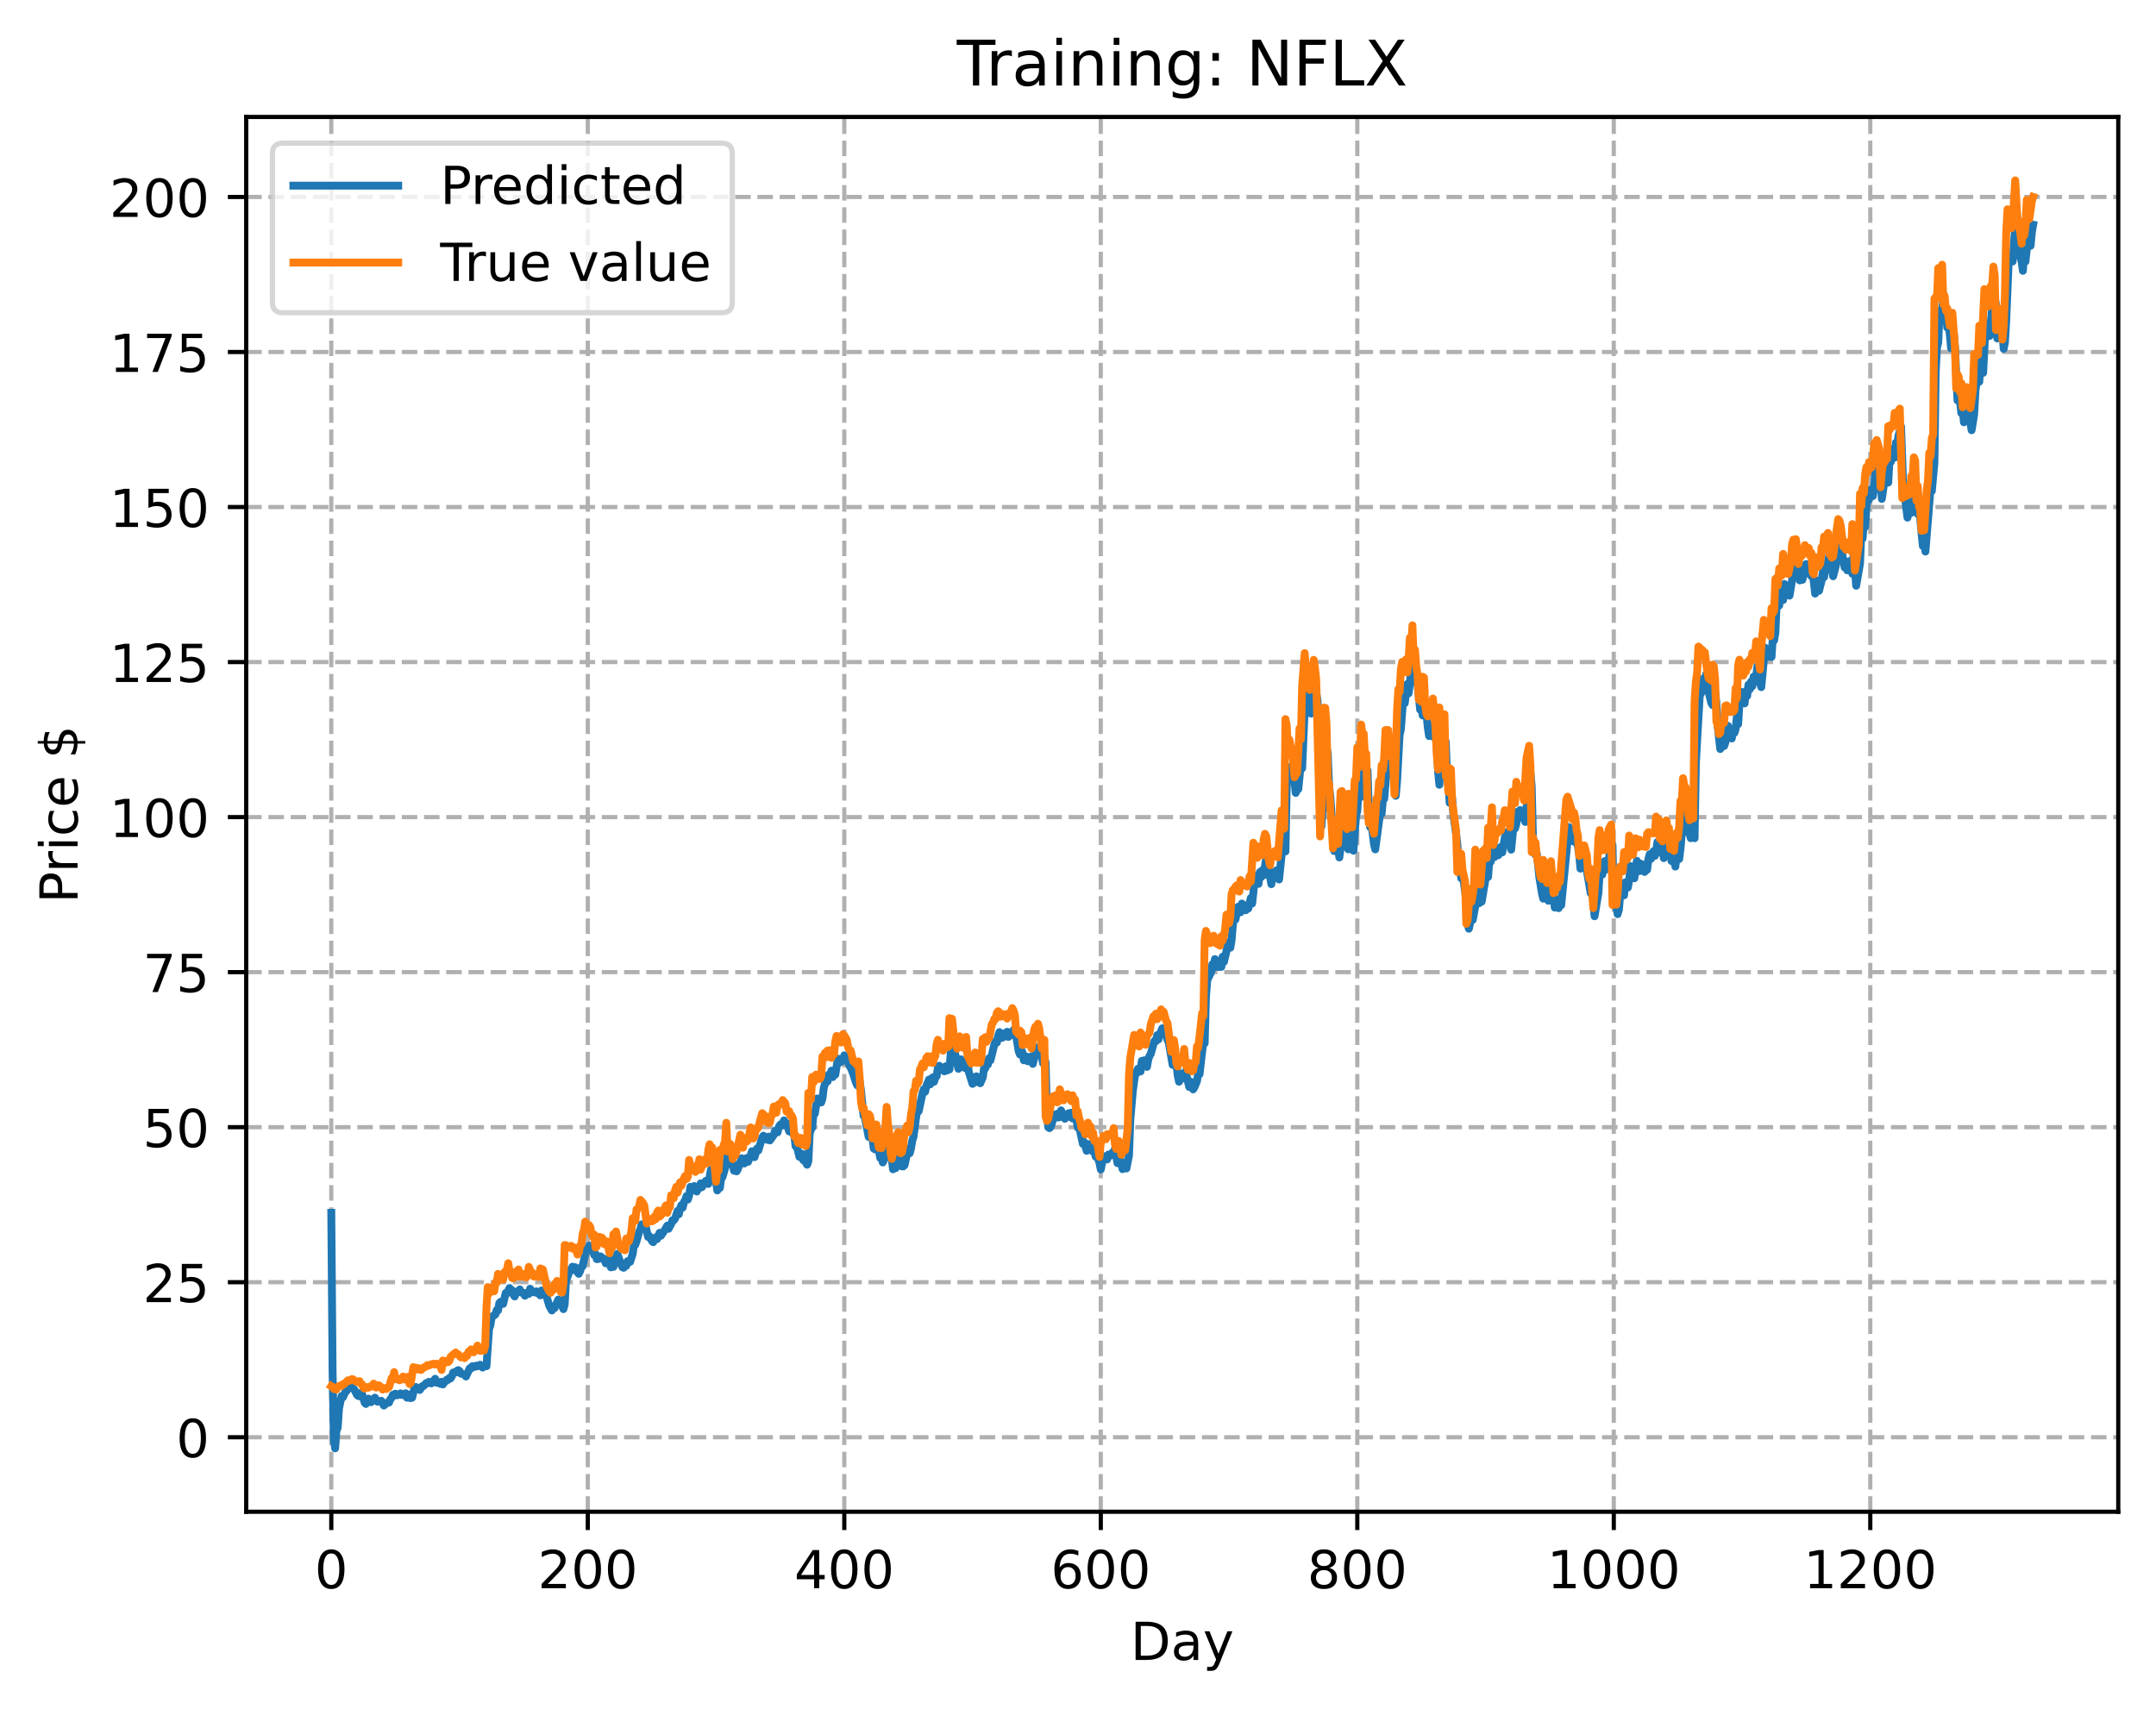 <?xml version="1.0" encoding="utf-8" standalone="no"?>
<!DOCTYPE svg PUBLIC "-//W3C//DTD SVG 1.1//EN"
  "http://www.w3.org/Graphics/SVG/1.1/DTD/svg11.dtd">
<!-- Created with matplotlib (https://matplotlib.org/) -->
<svg height="325.986pt" version="1.1" viewBox="0 0 411.286 325.986" width="411.286pt" xmlns="http://www.w3.org/2000/svg" xmlns:xlink="http://www.w3.org/1999/xlink">
 <defs>
  <style type="text/css">
*{stroke-linecap:butt;stroke-linejoin:round;}
  </style>
 </defs>
 <g id="figure_1">
  <g id="patch_1">
   <path d="M 0 325.986 
L 411.286 325.986 
L 411.286 0 
L 0 0 
z
" style="fill:#ffffff;"/>
  </g>
  <g id="axes_1">
   <g id="patch_2">
    <path d="M 46.966 288.43 
L 404.086 288.43 
L 404.086 22.318 
L 46.966 22.318 
z
" style="fill:#ffffff;"/>
   </g>
   <g id="matplotlib.axis_1">
    <g id="xtick_1">
     <g id="line2d_1">
      <path clip-path="url(#p3f44df7825)" d="M 63.198 288.43 
L 63.198 22.318 
" style="fill:none;stroke:#b0b0b0;stroke-dasharray:2.96,1.28;stroke-dashoffset:0;stroke-width:0.8;"/>
     </g>
     <g id="line2d_2">
      <defs>
       <path d="M 0 0 
L 0 3.5 
" id="m9889effc96" style="stroke:#000000;stroke-width:0.8;"/>
      </defs>
      <g>
       <use style="stroke:#000000;stroke-width:0.8;" x="63.198" xlink:href="#m9889effc96" y="288.43"/>
      </g>
     </g>
     <g id="text_1">
      <!-- 0 -->
      <defs>
       <path d="M 31.781 66.406 
Q 24.172 66.406 20.328 58.906 
Q 16.5 51.422 16.5 36.375 
Q 16.5 21.391 20.328 13.891 
Q 24.172 6.391 31.781 6.391 
Q 39.453 6.391 43.281 13.891 
Q 47.125 21.391 47.125 36.375 
Q 47.125 51.422 43.281 58.906 
Q 39.453 66.406 31.781 66.406 
z
M 31.781 74.219 
Q 44.047 74.219 50.516 64.516 
Q 56.984 54.828 56.984 36.375 
Q 56.984 17.969 50.516 8.266 
Q 44.047 -1.422 31.781 -1.422 
Q 19.531 -1.422 13.062 8.266 
Q 6.594 17.969 6.594 36.375 
Q 6.594 54.828 13.062 64.516 
Q 19.531 74.219 31.781 74.219 
z
" id="DejaVuSans-48"/>
      </defs>
      <g transform="translate(60.017 303.029)scale(0.1 -0.1)">
       <use xlink:href="#DejaVuSans-48"/>
      </g>
     </g>
    </g>
    <g id="xtick_2">
     <g id="line2d_3">
      <path clip-path="url(#p3f44df7825)" d="M 112.129 288.43 
L 112.129 22.318 
" style="fill:none;stroke:#b0b0b0;stroke-dasharray:2.96,1.28;stroke-dashoffset:0;stroke-width:0.8;"/>
     </g>
     <g id="line2d_4">
      <g>
       <use style="stroke:#000000;stroke-width:0.8;" x="112.129" xlink:href="#m9889effc96" y="288.43"/>
      </g>
     </g>
     <g id="text_2">
      <!-- 200 -->
      <defs>
       <path d="M 19.188 8.297 
L 53.609 8.297 
L 53.609 0 
L 7.328 0 
L 7.328 8.297 
Q 12.938 14.109 22.625 23.891 
Q 32.328 33.688 34.812 36.531 
Q 39.547 41.844 41.422 45.531 
Q 43.312 49.219 43.312 52.781 
Q 43.312 58.594 39.234 62.25 
Q 35.156 65.922 28.609 65.922 
Q 23.969 65.922 18.812 64.312 
Q 13.672 62.703 7.812 59.422 
L 7.812 69.391 
Q 13.766 71.781 18.938 73 
Q 24.125 74.219 28.422 74.219 
Q 39.75 74.219 46.484 68.547 
Q 53.219 62.891 53.219 53.422 
Q 53.219 48.922 51.531 44.891 
Q 49.859 40.875 45.406 35.406 
Q 44.188 33.984 37.641 27.219 
Q 31.109 20.453 19.188 8.297 
z
" id="DejaVuSans-50"/>
      </defs>
      <g transform="translate(102.585 303.029)scale(0.1 -0.1)">
       <use xlink:href="#DejaVuSans-50"/>
       <use x="63.623" xlink:href="#DejaVuSans-48"/>
       <use x="127.246" xlink:href="#DejaVuSans-48"/>
      </g>
     </g>
    </g>
    <g id="xtick_3">
     <g id="line2d_5">
      <path clip-path="url(#p3f44df7825)" d="M 161.06 288.43 
L 161.06 22.318 
" style="fill:none;stroke:#b0b0b0;stroke-dasharray:2.96,1.28;stroke-dashoffset:0;stroke-width:0.8;"/>
     </g>
     <g id="line2d_6">
      <g>
       <use style="stroke:#000000;stroke-width:0.8;" x="161.06" xlink:href="#m9889effc96" y="288.43"/>
      </g>
     </g>
     <g id="text_3">
      <!-- 400 -->
      <defs>
       <path d="M 37.797 64.312 
L 12.891 25.391 
L 37.797 25.391 
z
M 35.203 72.906 
L 47.609 72.906 
L 47.609 25.391 
L 58.016 25.391 
L 58.016 17.188 
L 47.609 17.188 
L 47.609 0 
L 37.797 0 
L 37.797 17.188 
L 4.891 17.188 
L 4.891 26.703 
z
" id="DejaVuSans-52"/>
      </defs>
      <g transform="translate(151.516 303.029)scale(0.1 -0.1)">
       <use xlink:href="#DejaVuSans-52"/>
       <use x="63.623" xlink:href="#DejaVuSans-48"/>
       <use x="127.246" xlink:href="#DejaVuSans-48"/>
      </g>
     </g>
    </g>
    <g id="xtick_4">
     <g id="line2d_7">
      <path clip-path="url(#p3f44df7825)" d="M 209.99 288.43 
L 209.99 22.318 
" style="fill:none;stroke:#b0b0b0;stroke-dasharray:2.96,1.28;stroke-dashoffset:0;stroke-width:0.8;"/>
     </g>
     <g id="line2d_8">
      <g>
       <use style="stroke:#000000;stroke-width:0.8;" x="209.99" xlink:href="#m9889effc96" y="288.43"/>
      </g>
     </g>
     <g id="text_4">
      <!-- 600 -->
      <defs>
       <path d="M 33.016 40.375 
Q 26.375 40.375 22.484 35.828 
Q 18.609 31.297 18.609 23.391 
Q 18.609 15.531 22.484 10.953 
Q 26.375 6.391 33.016 6.391 
Q 39.656 6.391 43.531 10.953 
Q 47.406 15.531 47.406 23.391 
Q 47.406 31.297 43.531 35.828 
Q 39.656 40.375 33.016 40.375 
z
M 52.594 71.297 
L 52.594 62.312 
Q 48.875 64.062 45.094 64.984 
Q 41.312 65.922 37.594 65.922 
Q 27.828 65.922 22.672 59.328 
Q 17.531 52.734 16.797 39.406 
Q 19.672 43.656 24.016 45.922 
Q 28.375 48.188 33.594 48.188 
Q 44.578 48.188 50.953 41.516 
Q 57.328 34.859 57.328 23.391 
Q 57.328 12.156 50.688 5.359 
Q 44.047 -1.422 33.016 -1.422 
Q 20.359 -1.422 13.672 8.266 
Q 6.984 17.969 6.984 36.375 
Q 6.984 53.656 15.188 63.938 
Q 23.391 74.219 37.203 74.219 
Q 40.922 74.219 44.703 73.484 
Q 48.484 72.75 52.594 71.297 
z
" id="DejaVuSans-54"/>
      </defs>
      <g transform="translate(200.446 303.029)scale(0.1 -0.1)">
       <use xlink:href="#DejaVuSans-54"/>
       <use x="63.623" xlink:href="#DejaVuSans-48"/>
       <use x="127.246" xlink:href="#DejaVuSans-48"/>
      </g>
     </g>
    </g>
    <g id="xtick_5">
     <g id="line2d_9">
      <path clip-path="url(#p3f44df7825)" d="M 258.921 288.43 
L 258.921 22.318 
" style="fill:none;stroke:#b0b0b0;stroke-dasharray:2.96,1.28;stroke-dashoffset:0;stroke-width:0.8;"/>
     </g>
     <g id="line2d_10">
      <g>
       <use style="stroke:#000000;stroke-width:0.8;" x="258.921" xlink:href="#m9889effc96" y="288.43"/>
      </g>
     </g>
     <g id="text_5">
      <!-- 800 -->
      <defs>
       <path d="M 31.781 34.625 
Q 24.75 34.625 20.719 30.859 
Q 16.703 27.094 16.703 20.516 
Q 16.703 13.922 20.719 10.156 
Q 24.75 6.391 31.781 6.391 
Q 38.812 6.391 42.859 10.172 
Q 46.922 13.969 46.922 20.516 
Q 46.922 27.094 42.891 30.859 
Q 38.875 34.625 31.781 34.625 
z
M 21.922 38.812 
Q 15.578 40.375 12.031 44.719 
Q 8.5 49.078 8.5 55.328 
Q 8.5 64.062 14.719 69.141 
Q 20.953 74.219 31.781 74.219 
Q 42.672 74.219 48.875 69.141 
Q 55.078 64.062 55.078 55.328 
Q 55.078 49.078 51.531 44.719 
Q 48 40.375 41.703 38.812 
Q 48.828 37.156 52.797 32.312 
Q 56.781 27.484 56.781 20.516 
Q 56.781 9.906 50.312 4.234 
Q 43.844 -1.422 31.781 -1.422 
Q 19.734 -1.422 13.25 4.234 
Q 6.781 9.906 6.781 20.516 
Q 6.781 27.484 10.781 32.312 
Q 14.797 37.156 21.922 38.812 
z
M 18.312 54.391 
Q 18.312 48.734 21.844 45.562 
Q 25.391 42.391 31.781 42.391 
Q 38.141 42.391 41.719 45.562 
Q 45.312 48.734 45.312 54.391 
Q 45.312 60.062 41.719 63.234 
Q 38.141 66.406 31.781 66.406 
Q 25.391 66.406 21.844 63.234 
Q 18.312 60.062 18.312 54.391 
z
" id="DejaVuSans-56"/>
      </defs>
      <g transform="translate(249.377 303.029)scale(0.1 -0.1)">
       <use xlink:href="#DejaVuSans-56"/>
       <use x="63.623" xlink:href="#DejaVuSans-48"/>
       <use x="127.246" xlink:href="#DejaVuSans-48"/>
      </g>
     </g>
    </g>
    <g id="xtick_6">
     <g id="line2d_11">
      <path clip-path="url(#p3f44df7825)" d="M 307.851 288.43 
L 307.851 22.318 
" style="fill:none;stroke:#b0b0b0;stroke-dasharray:2.96,1.28;stroke-dashoffset:0;stroke-width:0.8;"/>
     </g>
     <g id="line2d_12">
      <g>
       <use style="stroke:#000000;stroke-width:0.8;" x="307.851" xlink:href="#m9889effc96" y="288.43"/>
      </g>
     </g>
     <g id="text_6">
      <!-- 1000 -->
      <defs>
       <path d="M 12.406 8.297 
L 28.516 8.297 
L 28.516 63.922 
L 10.984 60.406 
L 10.984 69.391 
L 28.422 72.906 
L 38.281 72.906 
L 38.281 8.297 
L 54.391 8.297 
L 54.391 0 
L 12.406 0 
z
" id="DejaVuSans-49"/>
      </defs>
      <g transform="translate(295.126 303.029)scale(0.1 -0.1)">
       <use xlink:href="#DejaVuSans-49"/>
       <use x="63.623" xlink:href="#DejaVuSans-48"/>
       <use x="127.246" xlink:href="#DejaVuSans-48"/>
       <use x="190.869" xlink:href="#DejaVuSans-48"/>
      </g>
     </g>
    </g>
    <g id="xtick_7">
     <g id="line2d_13">
      <path clip-path="url(#p3f44df7825)" d="M 356.782 288.43 
L 356.782 22.318 
" style="fill:none;stroke:#b0b0b0;stroke-dasharray:2.96,1.28;stroke-dashoffset:0;stroke-width:0.8;"/>
     </g>
     <g id="line2d_14">
      <g>
       <use style="stroke:#000000;stroke-width:0.8;" x="356.782" xlink:href="#m9889effc96" y="288.43"/>
      </g>
     </g>
     <g id="text_7">
      <!-- 1200 -->
      <g transform="translate(344.057 303.029)scale(0.1 -0.1)">
       <use xlink:href="#DejaVuSans-49"/>
       <use x="63.623" xlink:href="#DejaVuSans-50"/>
       <use x="127.246" xlink:href="#DejaVuSans-48"/>
       <use x="190.869" xlink:href="#DejaVuSans-48"/>
      </g>
     </g>
    </g>
    <g id="text_8">
     <!-- Day -->
     <defs>
      <path d="M 19.672 64.797 
L 19.672 8.109 
L 31.594 8.109 
Q 46.688 8.109 53.688 14.938 
Q 60.688 21.781 60.688 36.531 
Q 60.688 51.172 53.688 57.984 
Q 46.688 64.797 31.594 64.797 
z
M 9.812 72.906 
L 30.078 72.906 
Q 51.266 72.906 61.172 64.094 
Q 71.094 55.281 71.094 36.531 
Q 71.094 17.672 61.125 8.828 
Q 51.172 0 30.078 0 
L 9.812 0 
z
" id="DejaVuSans-68"/>
      <path d="M 34.281 27.484 
Q 23.391 27.484 19.188 25 
Q 14.984 22.516 14.984 16.5 
Q 14.984 11.719 18.141 8.906 
Q 21.297 6.109 26.703 6.109 
Q 34.188 6.109 38.703 11.406 
Q 43.219 16.703 43.219 25.484 
L 43.219 27.484 
z
M 52.203 31.203 
L 52.203 0 
L 43.219 0 
L 43.219 8.297 
Q 40.141 3.328 35.547 0.953 
Q 30.953 -1.422 24.312 -1.422 
Q 15.922 -1.422 10.953 3.297 
Q 6 8.016 6 15.922 
Q 6 25.141 12.172 29.828 
Q 18.359 34.516 30.609 34.516 
L 43.219 34.516 
L 43.219 35.406 
Q 43.219 41.609 39.141 45 
Q 35.062 48.391 27.688 48.391 
Q 23 48.391 18.547 47.266 
Q 14.109 46.141 10.016 43.891 
L 10.016 52.203 
Q 14.938 54.109 19.578 55.047 
Q 24.219 56 28.609 56 
Q 40.484 56 46.344 49.844 
Q 52.203 43.703 52.203 31.203 
z
" id="DejaVuSans-97"/>
      <path d="M 32.172 -5.078 
Q 28.375 -14.844 24.75 -17.812 
Q 21.141 -20.797 15.094 -20.797 
L 7.906 -20.797 
L 7.906 -13.281 
L 13.188 -13.281 
Q 16.891 -13.281 18.938 -11.516 
Q 21 -9.766 23.484 -3.219 
L 25.094 0.875 
L 2.984 54.688 
L 12.5 54.688 
L 29.594 11.922 
L 46.688 54.688 
L 56.203 54.688 
z
" id="DejaVuSans-121"/>
     </defs>
     <g transform="translate(215.652 316.707)scale(0.1 -0.1)">
      <use xlink:href="#DejaVuSans-68"/>
      <use x="77.002" xlink:href="#DejaVuSans-97"/>
      <use x="138.281" xlink:href="#DejaVuSans-121"/>
     </g>
    </g>
   </g>
   <g id="matplotlib.axis_2">
    <g id="ytick_1">
     <g id="line2d_15">
      <path clip-path="url(#p3f44df7825)" d="M 46.966 274.22 
L 404.086 274.22 
" style="fill:none;stroke:#b0b0b0;stroke-dasharray:2.96,1.28;stroke-dashoffset:0;stroke-width:0.8;"/>
     </g>
     <g id="line2d_16">
      <defs>
       <path d="M 0 0 
L -3.5 0 
" id="m5433fa009f" style="stroke:#000000;stroke-width:0.8;"/>
      </defs>
      <g>
       <use style="stroke:#000000;stroke-width:0.8;" x="46.966" xlink:href="#m5433fa009f" y="274.22"/>
      </g>
     </g>
     <g id="text_9">
      <!-- 0 -->
      <g transform="translate(33.603 278.019)scale(0.1 -0.1)">
       <use xlink:href="#DejaVuSans-48"/>
      </g>
     </g>
    </g>
    <g id="ytick_2">
     <g id="line2d_17">
      <path clip-path="url(#p3f44df7825)" d="M 46.966 244.641 
L 404.086 244.641 
" style="fill:none;stroke:#b0b0b0;stroke-dasharray:2.96,1.28;stroke-dashoffset:0;stroke-width:0.8;"/>
     </g>
     <g id="line2d_18">
      <g>
       <use style="stroke:#000000;stroke-width:0.8;" x="46.966" xlink:href="#m5433fa009f" y="244.641"/>
      </g>
     </g>
     <g id="text_10">
      <!-- 25 -->
      <defs>
       <path d="M 10.797 72.906 
L 49.516 72.906 
L 49.516 64.594 
L 19.828 64.594 
L 19.828 46.734 
Q 21.969 47.469 24.109 47.828 
Q 26.266 48.188 28.422 48.188 
Q 40.625 48.188 47.75 41.5 
Q 54.891 34.812 54.891 23.391 
Q 54.891 11.625 47.562 5.094 
Q 40.234 -1.422 26.906 -1.422 
Q 22.312 -1.422 17.547 -0.641 
Q 12.797 0.141 7.719 1.703 
L 7.719 11.625 
Q 12.109 9.234 16.797 8.062 
Q 21.484 6.891 26.703 6.891 
Q 35.156 6.891 40.078 11.328 
Q 45.016 15.766 45.016 23.391 
Q 45.016 31 40.078 35.438 
Q 35.156 39.891 26.703 39.891 
Q 22.75 39.891 18.812 39.016 
Q 14.891 38.141 10.797 36.281 
z
" id="DejaVuSans-53"/>
      </defs>
      <g transform="translate(27.241 248.44)scale(0.1 -0.1)">
       <use xlink:href="#DejaVuSans-50"/>
       <use x="63.623" xlink:href="#DejaVuSans-53"/>
      </g>
     </g>
    </g>
    <g id="ytick_3">
     <g id="line2d_19">
      <path clip-path="url(#p3f44df7825)" d="M 46.966 215.061 
L 404.086 215.061 
" style="fill:none;stroke:#b0b0b0;stroke-dasharray:2.96,1.28;stroke-dashoffset:0;stroke-width:0.8;"/>
     </g>
     <g id="line2d_20">
      <g>
       <use style="stroke:#000000;stroke-width:0.8;" x="46.966" xlink:href="#m5433fa009f" y="215.061"/>
      </g>
     </g>
     <g id="text_11">
      <!-- 50 -->
      <g transform="translate(27.241 218.861)scale(0.1 -0.1)">
       <use xlink:href="#DejaVuSans-53"/>
       <use x="63.623" xlink:href="#DejaVuSans-48"/>
      </g>
     </g>
    </g>
    <g id="ytick_4">
     <g id="line2d_21">
      <path clip-path="url(#p3f44df7825)" d="M 46.966 185.482 
L 404.086 185.482 
" style="fill:none;stroke:#b0b0b0;stroke-dasharray:2.96,1.28;stroke-dashoffset:0;stroke-width:0.8;"/>
     </g>
     <g id="line2d_22">
      <g>
       <use style="stroke:#000000;stroke-width:0.8;" x="46.966" xlink:href="#m5433fa009f" y="185.482"/>
      </g>
     </g>
     <g id="text_12">
      <!-- 75 -->
      <defs>
       <path d="M 8.203 72.906 
L 55.078 72.906 
L 55.078 68.703 
L 28.609 0 
L 18.312 0 
L 43.219 64.594 
L 8.203 64.594 
z
" id="DejaVuSans-55"/>
      </defs>
      <g transform="translate(27.241 189.281)scale(0.1 -0.1)">
       <use xlink:href="#DejaVuSans-55"/>
       <use x="63.623" xlink:href="#DejaVuSans-53"/>
      </g>
     </g>
    </g>
    <g id="ytick_5">
     <g id="line2d_23">
      <path clip-path="url(#p3f44df7825)" d="M 46.966 155.903 
L 404.086 155.903 
" style="fill:none;stroke:#b0b0b0;stroke-dasharray:2.96,1.28;stroke-dashoffset:0;stroke-width:0.8;"/>
     </g>
     <g id="line2d_24">
      <g>
       <use style="stroke:#000000;stroke-width:0.8;" x="46.966" xlink:href="#m5433fa009f" y="155.903"/>
      </g>
     </g>
     <g id="text_13">
      <!-- 100 -->
      <g transform="translate(20.878 159.702)scale(0.1 -0.1)">
       <use xlink:href="#DejaVuSans-49"/>
       <use x="63.623" xlink:href="#DejaVuSans-48"/>
       <use x="127.246" xlink:href="#DejaVuSans-48"/>
      </g>
     </g>
    </g>
    <g id="ytick_6">
     <g id="line2d_25">
      <path clip-path="url(#p3f44df7825)" d="M 46.966 126.323 
L 404.086 126.323 
" style="fill:none;stroke:#b0b0b0;stroke-dasharray:2.96,1.28;stroke-dashoffset:0;stroke-width:0.8;"/>
     </g>
     <g id="line2d_26">
      <g>
       <use style="stroke:#000000;stroke-width:0.8;" x="46.966" xlink:href="#m5433fa009f" y="126.323"/>
      </g>
     </g>
     <g id="text_14">
      <!-- 125 -->
      <g transform="translate(20.878 130.122)scale(0.1 -0.1)">
       <use xlink:href="#DejaVuSans-49"/>
       <use x="63.623" xlink:href="#DejaVuSans-50"/>
       <use x="127.246" xlink:href="#DejaVuSans-53"/>
      </g>
     </g>
    </g>
    <g id="ytick_7">
     <g id="line2d_27">
      <path clip-path="url(#p3f44df7825)" d="M 46.966 96.744 
L 404.086 96.744 
" style="fill:none;stroke:#b0b0b0;stroke-dasharray:2.96,1.28;stroke-dashoffset:0;stroke-width:0.8;"/>
     </g>
     <g id="line2d_28">
      <g>
       <use style="stroke:#000000;stroke-width:0.8;" x="46.966" xlink:href="#m5433fa009f" y="96.744"/>
      </g>
     </g>
     <g id="text_15">
      <!-- 150 -->
      <g transform="translate(20.878 100.543)scale(0.1 -0.1)">
       <use xlink:href="#DejaVuSans-49"/>
       <use x="63.623" xlink:href="#DejaVuSans-53"/>
       <use x="127.246" xlink:href="#DejaVuSans-48"/>
      </g>
     </g>
    </g>
    <g id="ytick_8">
     <g id="line2d_29">
      <path clip-path="url(#p3f44df7825)" d="M 46.966 67.164 
L 404.086 67.164 
" style="fill:none;stroke:#b0b0b0;stroke-dasharray:2.96,1.28;stroke-dashoffset:0;stroke-width:0.8;"/>
     </g>
     <g id="line2d_30">
      <g>
       <use style="stroke:#000000;stroke-width:0.8;" x="46.966" xlink:href="#m5433fa009f" y="67.164"/>
      </g>
     </g>
     <g id="text_16">
      <!-- 175 -->
      <g transform="translate(20.878 70.964)scale(0.1 -0.1)">
       <use xlink:href="#DejaVuSans-49"/>
       <use x="63.623" xlink:href="#DejaVuSans-55"/>
       <use x="127.246" xlink:href="#DejaVuSans-53"/>
      </g>
     </g>
    </g>
    <g id="ytick_9">
     <g id="line2d_31">
      <path clip-path="url(#p3f44df7825)" d="M 46.966 37.585 
L 404.086 37.585 
" style="fill:none;stroke:#b0b0b0;stroke-dasharray:2.96,1.28;stroke-dashoffset:0;stroke-width:0.8;"/>
     </g>
     <g id="line2d_32">
      <g>
       <use style="stroke:#000000;stroke-width:0.8;" x="46.966" xlink:href="#m5433fa009f" y="37.585"/>
      </g>
     </g>
     <g id="text_17">
      <!-- 200 -->
      <g transform="translate(20.878 41.384)scale(0.1 -0.1)">
       <use xlink:href="#DejaVuSans-50"/>
       <use x="63.623" xlink:href="#DejaVuSans-48"/>
       <use x="127.246" xlink:href="#DejaVuSans-48"/>
      </g>
     </g>
    </g>
    <g id="text_18">
     <!-- Price $ -->
     <defs>
      <path d="M 19.672 64.797 
L 19.672 37.406 
L 32.078 37.406 
Q 38.969 37.406 42.719 40.969 
Q 46.484 44.531 46.484 51.125 
Q 46.484 57.672 42.719 61.234 
Q 38.969 64.797 32.078 64.797 
z
M 9.812 72.906 
L 32.078 72.906 
Q 44.344 72.906 50.609 67.359 
Q 56.891 61.812 56.891 51.125 
Q 56.891 40.328 50.609 34.812 
Q 44.344 29.297 32.078 29.297 
L 19.672 29.297 
L 19.672 0 
L 9.812 0 
z
" id="DejaVuSans-80"/>
      <path d="M 41.109 46.297 
Q 39.594 47.172 37.812 47.578 
Q 36.031 48 33.891 48 
Q 26.266 48 22.188 43.047 
Q 18.109 38.094 18.109 28.812 
L 18.109 0 
L 9.078 0 
L 9.078 54.688 
L 18.109 54.688 
L 18.109 46.188 
Q 20.953 51.172 25.484 53.578 
Q 30.031 56 36.531 56 
Q 37.453 56 38.578 55.875 
Q 39.703 55.766 41.062 55.516 
z
" id="DejaVuSans-114"/>
      <path d="M 9.422 54.688 
L 18.406 54.688 
L 18.406 0 
L 9.422 0 
z
M 9.422 75.984 
L 18.406 75.984 
L 18.406 64.594 
L 9.422 64.594 
z
" id="DejaVuSans-105"/>
      <path d="M 48.781 52.594 
L 48.781 44.188 
Q 44.969 46.297 41.141 47.344 
Q 37.312 48.391 33.406 48.391 
Q 24.656 48.391 19.812 42.844 
Q 14.984 37.312 14.984 27.297 
Q 14.984 17.281 19.812 11.734 
Q 24.656 6.203 33.406 6.203 
Q 37.312 6.203 41.141 7.25 
Q 44.969 8.297 48.781 10.406 
L 48.781 2.094 
Q 45.016 0.344 40.984 -0.531 
Q 36.969 -1.422 32.422 -1.422 
Q 20.062 -1.422 12.781 6.344 
Q 5.516 14.109 5.516 27.297 
Q 5.516 40.672 12.859 48.328 
Q 20.219 56 33.016 56 
Q 37.156 56 41.109 55.141 
Q 45.062 54.297 48.781 52.594 
z
" id="DejaVuSans-99"/>
      <path d="M 56.203 29.594 
L 56.203 25.203 
L 14.891 25.203 
Q 15.484 15.922 20.484 11.062 
Q 25.484 6.203 34.422 6.203 
Q 39.594 6.203 44.453 7.469 
Q 49.312 8.734 54.109 11.281 
L 54.109 2.781 
Q 49.266 0.734 44.188 -0.344 
Q 39.109 -1.422 33.891 -1.422 
Q 20.797 -1.422 13.156 6.188 
Q 5.516 13.812 5.516 26.812 
Q 5.516 40.234 12.766 48.109 
Q 20.016 56 32.328 56 
Q 43.359 56 49.781 48.891 
Q 56.203 41.797 56.203 29.594 
z
M 47.219 32.234 
Q 47.125 39.594 43.094 43.984 
Q 39.062 48.391 32.422 48.391 
Q 24.906 48.391 20.391 44.141 
Q 15.875 39.891 15.188 32.172 
z
" id="DejaVuSans-101"/>
      <path id="DejaVuSans-32"/>
      <path d="M 33.797 -14.703 
L 28.906 -14.703 
L 28.859 0 
Q 23.734 0.094 18.609 1.188 
Q 13.484 2.297 8.297 4.5 
L 8.297 13.281 
Q 13.281 10.156 18.375 8.562 
Q 23.484 6.984 28.906 6.938 
L 28.906 29.203 
Q 18.109 30.953 13.203 35.156 
Q 8.297 39.359 8.297 46.688 
Q 8.297 54.641 13.625 59.219 
Q 18.953 63.812 28.906 64.5 
L 28.906 75.984 
L 33.797 75.984 
L 33.797 64.656 
Q 38.328 64.453 42.578 63.688 
Q 46.828 62.938 50.875 61.625 
L 50.875 53.078 
Q 46.828 55.125 42.547 56.25 
Q 38.281 57.375 33.797 57.562 
L 33.797 36.719 
Q 44.875 35.016 50.094 30.609 
Q 55.328 26.219 55.328 18.609 
Q 55.328 10.359 49.781 5.594 
Q 44.234 0.828 33.797 0.094 
z
M 28.906 37.594 
L 28.906 57.625 
Q 23.25 56.984 20.266 54.391 
Q 17.281 51.812 17.281 47.516 
Q 17.281 43.312 20.031 40.969 
Q 22.797 38.625 28.906 37.594 
z
M 33.797 28.219 
L 33.797 7.078 
Q 39.984 7.906 43.141 10.594 
Q 46.297 13.281 46.297 17.672 
Q 46.297 21.969 43.281 24.5 
Q 40.281 27.047 33.797 28.219 
z
" id="DejaVuSans-36"/>
     </defs>
     <g transform="translate(14.798 172.342)rotate(-90)scale(0.1 -0.1)">
      <use xlink:href="#DejaVuSans-80"/>
      <use x="58.553" xlink:href="#DejaVuSans-114"/>
      <use x="99.666" xlink:href="#DejaVuSans-105"/>
      <use x="127.449" xlink:href="#DejaVuSans-99"/>
      <use x="182.43" xlink:href="#DejaVuSans-101"/>
      <use x="243.953" xlink:href="#DejaVuSans-32"/>
      <use x="275.74" xlink:href="#DejaVuSans-36"/>
     </g>
    </g>
   </g>
   <g id="line2d_33">
    <path clip-path="url(#p3f44df7825)" d="M 63.198 231.405 
L 63.443 261.504 
L 63.688 274.764 
L 63.932 276.334 
L 64.177 272.965 
L 64.422 272.418 
L 64.666 268.748 
L 65.156 266.368 
L 65.4 266.616 
L 65.89 265.548 
L 66.134 265.369 
L 66.379 264.68 
L 66.623 264.611 
L 66.868 264.048 
L 67.113 264.832 
L 67.357 264.907 
L 67.602 265.125 
L 68.091 266.126 
L 68.336 266.343 
L 68.581 266.391 
L 68.825 265.759 
L 69.07 265.985 
L 69.559 267.607 
L 69.804 267.863 
L 70.049 267.533 
L 70.293 266.852 
L 70.538 267.432 
L 70.783 267.529 
L 71.517 266.663 
L 72.006 267.439 
L 72.74 267.254 
L 73.229 268.171 
L 73.963 267.553 
L 74.208 267.611 
L 74.452 266.964 
L 74.697 266.715 
L 74.942 266.111 
L 75.186 266.124 
L 75.431 265.903 
L 75.676 266.222 
L 75.92 266.161 
L 76.41 265.843 
L 76.654 266.16 
L 77.144 265.966 
L 77.388 265.829 
L 77.633 266.669 
L 77.878 266.688 
L 78.122 266.101 
L 78.367 266.752 
L 78.611 266.673 
L 79.101 264.658 
L 79.345 264.631 
L 79.59 264.954 
L 80.079 265.195 
L 80.569 264.457 
L 80.813 264.44 
L 81.303 263.884 
L 81.547 263.939 
L 81.792 263.646 
L 82.037 263.871 
L 82.281 263.941 
L 83.015 263.067 
L 83.26 263.812 
L 83.749 263.696 
L 83.994 264.034 
L 84.239 263.629 
L 84.483 264.147 
L 84.728 263.658 
L 84.972 263.584 
L 85.217 263.247 
L 85.462 263.271 
L 85.706 262.915 
L 85.951 262.993 
L 86.196 262.615 
L 86.44 261.881 
L 86.685 261.805 
L 86.93 261.851 
L 87.174 261.538 
L 87.419 261.408 
L 87.664 261.59 
L 87.908 262.069 
L 88.642 262.277 
L 88.887 262.634 
L 89.621 261.047 
L 89.866 261.083 
L 90.11 260.66 
L 90.599 260.785 
L 90.844 260.562 
L 91.089 260.673 
L 91.578 260.384 
L 92.067 260.928 
L 92.312 260.561 
L 92.801 260.667 
L 93.291 253.547 
L 93.535 252.871 
L 93.78 251.432 
L 94.025 251.074 
L 94.269 250.981 
L 94.514 250.755 
L 94.759 249.961 
L 95.003 250.033 
L 95.248 248.63 
L 95.493 248.372 
L 95.737 248.472 
L 95.982 248.775 
L 96.471 246.692 
L 96.716 246.738 
L 97.205 245.747 
L 97.45 246.356 
L 97.694 246.169 
L 97.939 247.026 
L 98.184 247.355 
L 98.428 246.722 
L 98.918 246.262 
L 99.162 246.019 
L 99.407 246.57 
L 99.652 246.709 
L 99.896 246.689 
L 100.141 247.22 
L 100.386 246.706 
L 100.63 246.884 
L 100.875 246.868 
L 101.12 245.882 
L 101.609 246.538 
L 101.854 246.45 
L 102.098 246.619 
L 102.343 246.384 
L 103.077 247.148 
L 103.321 246.215 
L 103.811 246.419 
L 104.055 246.838 
L 104.3 247.495 
L 104.789 249.154 
L 105.279 250.033 
L 105.523 249.267 
L 105.768 249.608 
L 106.502 247.952 
L 106.991 248.629 
L 107.481 249.773 
L 107.725 248.846 
L 107.97 244.432 
L 108.704 242.353 
L 108.948 242.402 
L 109.193 241.68 
L 109.438 242.298 
L 109.682 241.763 
L 109.927 242.067 
L 110.172 242.751 
L 110.416 243.041 
L 110.661 242.517 
L 110.906 241.705 
L 111.15 241.582 
L 111.884 238.2 
L 112.129 238.417 
L 112.374 237.677 
L 112.618 237.674 
L 112.863 237.921 
L 113.352 239.443 
L 113.597 239.204 
L 113.842 240.231 
L 114.086 240.224 
L 114.575 239.708 
L 114.82 240.114 
L 115.065 240.074 
L 115.309 240.393 
L 115.554 241.03 
L 116.043 240.143 
L 116.533 241.807 
L 116.777 241.306 
L 117.022 241.716 
L 117.267 240.209 
L 117.511 240.057 
L 117.756 239.221 
L 118.49 241.254 
L 118.735 241.781 
L 118.979 241.889 
L 119.224 241.145 
L 119.469 241.513 
L 119.713 240.62 
L 120.203 240.759 
L 120.692 239.23 
L 120.936 237.532 
L 121.181 237.516 
L 121.426 236.806 
L 121.915 235.064 
L 122.16 234.541 
L 122.404 233.601 
L 122.649 233.78 
L 122.894 233.563 
L 123.138 233.82 
L 123.628 236.002 
L 123.872 235.832 
L 124.362 236.79 
L 124.606 237.001 
L 125.096 236.075 
L 125.34 236.421 
L 125.83 235.208 
L 126.074 235.784 
L 126.808 234.687 
L 127.297 233.843 
L 127.542 234.451 
L 128.031 233.536 
L 128.276 232.821 
L 128.521 232.841 
L 128.765 232.544 
L 129.255 231.039 
L 129.499 231.664 
L 129.744 230.519 
L 129.989 229.926 
L 130.233 230.404 
L 130.478 229.333 
L 130.723 228.954 
L 130.967 228.199 
L 131.212 228.871 
L 131.457 228.11 
L 131.701 226.446 
L 132.191 227.091 
L 132.435 226.294 
L 132.68 227.072 
L 132.924 227.339 
L 133.169 226.457 
L 133.414 226.709 
L 133.658 225.778 
L 133.903 226.504 
L 134.637 225.298 
L 134.882 225.401 
L 135.126 225.892 
L 135.616 223.195 
L 135.86 223.904 
L 136.105 223.073 
L 136.35 223.808 
L 136.839 227.133 
L 137.084 226.122 
L 137.328 226.654 
L 137.573 224.8 
L 137.818 224.588 
L 138.551 222.113 
L 138.796 220.181 
L 139.041 221.425 
L 139.285 220.901 
L 139.53 221.16 
L 139.775 221.985 
L 140.019 223.363 
L 140.264 222.457 
L 140.509 223.488 
L 140.753 223.074 
L 141.487 220.995 
L 141.977 221.986 
L 142.466 220.936 
L 142.711 221.667 
L 143.2 220.442 
L 143.445 219.654 
L 143.689 220.474 
L 143.934 220.783 
L 144.423 219.11 
L 144.668 219.502 
L 145.402 217.018 
L 145.646 216.686 
L 146.38 217.476 
L 146.625 216.868 
L 146.87 217.583 
L 147.604 216.545 
L 147.848 215.743 
L 148.093 216.082 
L 148.338 216.046 
L 148.582 214.976 
L 148.827 214.588 
L 149.072 214.417 
L 149.316 214.704 
L 149.561 213.759 
L 149.806 214.178 
L 150.05 214.313 
L 150.539 215.856 
L 150.784 215.163 
L 151.029 216.091 
L 151.273 215.662 
L 151.518 216.544 
L 151.763 218.699 
L 152.007 218.708 
L 152.497 220.726 
L 152.986 220.119 
L 153.231 221.361 
L 153.475 221.377 
L 153.965 222.222 
L 154.209 221.555 
L 154.454 216.279 
L 154.699 215.511 
L 154.943 215.144 
L 155.188 212.494 
L 155.433 212.499 
L 155.922 209.583 
L 156.166 210.404 
L 156.411 209.873 
L 156.656 210.342 
L 156.9 209.539 
L 157.145 207.565 
L 157.634 205.926 
L 157.879 206.325 
L 158.124 205.009 
L 158.368 205.117 
L 158.613 204.278 
L 158.858 205.505 
L 159.102 204.484 
L 159.347 205.032 
L 159.836 201.977 
L 160.081 202.766 
L 160.326 202.166 
L 160.57 202.557 
L 160.815 202.275 
L 161.06 201.353 
L 161.794 202.415 
L 162.038 203.364 
L 162.283 203.674 
L 162.772 204.929 
L 163.261 206.474 
L 163.506 207.042 
L 163.751 207.229 
L 163.995 206.341 
L 164.24 208.016 
L 164.729 212.89 
L 164.974 213.126 
L 165.708 216.918 
L 165.953 216.198 
L 166.197 216.526 
L 166.442 217.323 
L 166.687 219.146 
L 166.931 219.3 
L 167.176 218.437 
L 167.421 218.115 
L 167.91 220.935 
L 168.154 220.59 
L 168.399 221.789 
L 168.644 221.296 
L 168.888 219.677 
L 169.133 219.363 
L 169.378 216.521 
L 169.867 218.982 
L 170.356 223.091 
L 170.601 222.828 
L 170.846 222.876 
L 171.335 220.858 
L 171.58 220.409 
L 172.069 222.545 
L 172.314 222.543 
L 172.558 222.288 
L 173.048 220.111 
L 173.292 219.168 
L 173.537 220.028 
L 173.782 219.159 
L 174.026 217.625 
L 174.271 216.859 
L 174.76 213.148 
L 175.005 211.734 
L 175.249 212.021 
L 175.983 208.612 
L 176.228 207.822 
L 176.473 208.316 
L 176.717 207.197 
L 177.207 205.981 
L 177.451 206.895 
L 177.696 205.784 
L 177.941 205.56 
L 178.185 206.392 
L 178.43 205.587 
L 178.675 205.339 
L 178.919 203.712 
L 179.164 203.336 
L 179.898 204.145 
L 180.142 204.4 
L 180.387 203.451 
L 180.632 204.263 
L 180.876 203.627 
L 181.121 204.051 
L 181.366 200.908 
L 181.61 201.016 
L 181.855 199.461 
L 182.834 203.926 
L 183.323 202.114 
L 184.057 203.764 
L 184.546 202.035 
L 184.791 204.465 
L 185.525 206.794 
L 185.77 206.091 
L 186.014 206.51 
L 186.259 205.357 
L 186.503 206.348 
L 186.748 206.184 
L 186.993 206.672 
L 187.482 205.561 
L 187.727 203.747 
L 187.971 203.829 
L 188.216 202.384 
L 188.461 203.095 
L 188.705 201.882 
L 188.95 202.299 
L 189.684 199.299 
L 189.929 198.631 
L 190.173 198.919 
L 190.418 197.599 
L 190.663 196.921 
L 190.907 197.332 
L 191.152 198.018 
L 191.397 197.283 
L 191.641 197.151 
L 191.886 197.749 
L 192.13 196.862 
L 192.375 197.835 
L 192.864 196.937 
L 193.109 197.468 
L 193.354 196.503 
L 193.843 197.673 
L 194.332 200.59 
L 194.577 201.199 
L 194.822 200.284 
L 195.066 200.853 
L 195.311 202.3 
L 195.8 201.576 
L 196.045 202.482 
L 196.29 201.746 
L 196.534 201.727 
L 196.779 201.529 
L 197.024 202.981 
L 197.758 200.077 
L 198.002 201.082 
L 198.247 199.617 
L 198.491 200.209 
L 198.981 202.878 
L 199.225 201.723 
L 199.47 202.759 
L 199.715 212.379 
L 199.959 215.062 
L 200.204 215.243 
L 200.449 214.988 
L 201.183 212.649 
L 201.427 213.237 
L 201.672 212.493 
L 201.917 213.217 
L 202.161 213.133 
L 202.406 211.854 
L 203.14 213.452 
L 203.385 212.822 
L 203.629 212.763 
L 203.874 212.384 
L 204.118 213.123 
L 204.363 212.298 
L 204.608 213.394 
L 204.852 212.59 
L 205.097 213.26 
L 205.342 213.487 
L 205.586 215.136 
L 205.831 214.761 
L 206.565 218.245 
L 206.81 217.873 
L 207.299 219.572 
L 207.544 218.623 
L 207.788 218.283 
L 208.033 218.848 
L 208.278 218.402 
L 208.522 219.742 
L 208.767 219.568 
L 209.012 220.678 
L 209.256 220.45 
L 209.746 221.895 
L 209.99 223.13 
L 210.235 221.905 
L 210.724 220.605 
L 210.969 221.089 
L 211.213 221.206 
L 211.458 220.282 
L 211.703 220.543 
L 212.192 219.924 
L 212.437 220.224 
L 212.681 219.169 
L 213.171 221.918 
L 213.415 221.733 
L 213.66 221.144 
L 214.149 223.067 
L 214.394 222.548 
L 214.639 222.452 
L 214.883 222.935 
L 215.373 220.411 
L 215.617 213.709 
L 216.106 208.08 
L 216.596 204.584 
L 216.84 204.786 
L 217.085 203.902 
L 217.574 204.43 
L 217.819 202.407 
L 218.064 203.186 
L 218.308 202.292 
L 218.553 203.195 
L 218.798 203.562 
L 219.042 202.181 
L 219.287 201.442 
L 219.532 201.061 
L 220.021 199.259 
L 220.266 198.559 
L 220.51 198.659 
L 220.755 197.504 
L 221 198.306 
L 221.244 197.36 
L 221.734 196.186 
L 221.978 197.291 
L 222.223 196.546 
L 222.712 198.39 
L 222.957 198.903 
L 223.691 203.168 
L 223.935 202.658 
L 224.18 201.823 
L 224.425 203.064 
L 224.669 205.226 
L 224.914 206.384 
L 225.403 205.387 
L 225.648 204.844 
L 225.893 205.752 
L 226.137 204.414 
L 226.871 207.403 
L 227.116 206.359 
L 227.605 207.849 
L 227.85 207.459 
L 228.339 206.277 
L 228.584 204.683 
L 228.828 204.948 
L 229.562 198.6 
L 229.807 199.048 
L 230.052 190.243 
L 230.296 186.995 
L 231.03 185.504 
L 231.275 183.973 
L 231.52 184.685 
L 231.764 182.984 
L 232.009 183.747 
L 232.254 184.043 
L 232.498 184.522 
L 232.743 183.636 
L 232.988 184.478 
L 233.232 182.533 
L 233.477 183.526 
L 233.966 181.473 
L 234.211 179.796 
L 234.455 180.569 
L 234.7 180.823 
L 234.945 179.362 
L 235.189 176.388 
L 235.434 175.011 
L 235.679 175.432 
L 236.168 173.016 
L 236.657 174.058 
L 236.902 172.399 
L 237.147 173.067 
L 237.391 173.221 
L 237.636 173.677 
L 237.881 172.687 
L 238.125 173.351 
L 238.615 171.33 
L 238.859 172.392 
L 239.104 170.225 
L 239.349 167.043 
L 239.838 167.474 
L 240.082 168.638 
L 240.327 166.386 
L 240.572 167.35 
L 240.816 166.031 
L 241.061 166.986 
L 241.55 163.597 
L 241.795 164.143 
L 242.284 167.292 
L 242.529 168.698 
L 242.774 166.987 
L 243.018 167.546 
L 243.508 166.06 
L 243.997 167.809 
L 244.731 160.728 
L 244.976 161.301 
L 245.22 162.45 
L 245.465 149.758 
L 245.709 147.871 
L 245.954 148.814 
L 246.199 146.303 
L 246.688 148.532 
L 246.933 149.1 
L 247.177 151.281 
L 247.422 150.673 
L 247.667 150.58 
L 248.156 145.655 
L 248.401 146.605 
L 248.89 135.285 
L 249.135 131.846 
L 249.379 133.497 
L 249.624 133.361 
L 249.869 134.439 
L 250.113 136.151 
L 250.358 133.164 
L 250.603 133.25 
L 250.847 131.038 
L 251.092 132.112 
L 251.337 133.747 
L 251.826 148.846 
L 252.07 157.696 
L 252.315 154.387 
L 252.804 143.023 
L 253.049 142.536 
L 253.294 143.799 
L 253.538 150.058 
L 253.783 152.041 
L 254.272 159.402 
L 254.517 162.376 
L 254.762 160.066 
L 255.006 159.503 
L 255.496 163.598 
L 255.74 161.812 
L 255.985 158.21 
L 256.23 156.687 
L 257.208 162.042 
L 257.453 158.641 
L 257.697 159.064 
L 258.187 162.305 
L 258.676 155.636 
L 258.921 154.749 
L 259.165 150.779 
L 259.41 152.135 
L 259.655 152.047 
L 259.899 147.64 
L 260.144 147.737 
L 260.389 145.368 
L 260.633 148.032 
L 260.878 147.009 
L 261.123 154.606 
L 261.367 157.808 
L 261.612 156.989 
L 262.101 161.016 
L 262.346 162.062 
L 263.325 154.783 
L 263.569 155.257 
L 263.814 152.374 
L 264.058 152.43 
L 264.548 146.518 
L 264.792 146.688 
L 265.037 144.753 
L 265.282 147.743 
L 265.771 144.889 
L 266.016 147.531 
L 266.26 151.836 
L 266.505 149.092 
L 266.994 140.202 
L 267.239 139.135 
L 267.728 132.634 
L 267.973 134.171 
L 268.462 130.504 
L 268.707 132.294 
L 268.952 130.383 
L 269.196 127.589 
L 269.441 128.687 
L 269.685 125.465 
L 269.93 128.839 
L 270.175 128.094 
L 270.909 135.401 
L 271.153 134.953 
L 271.398 136.509 
L 271.643 133.682 
L 271.887 133.917 
L 272.377 138.839 
L 272.621 140.433 
L 272.866 138.624 
L 273.111 139.395 
L 273.355 140.537 
L 273.6 138.224 
L 274.089 142.281 
L 274.334 147.174 
L 274.579 149.733 
L 274.823 144.455 
L 275.068 145.058 
L 275.313 146.319 
L 275.802 141.484 
L 276.046 147.993 
L 276.291 149.26 
L 276.536 153.177 
L 276.78 150.592 
L 277.025 152.415 
L 277.27 155.563 
L 277.759 159.038 
L 278.004 161.001 
L 278.248 165.687 
L 278.493 164.818 
L 278.738 167.555 
L 278.982 166.356 
L 279.716 171.775 
L 279.961 176.354 
L 280.206 177.191 
L 280.45 176.056 
L 280.695 173.571 
L 280.94 175.522 
L 281.429 172.904 
L 281.673 169.354 
L 282.163 172.337 
L 282.407 170.239 
L 282.652 172.029 
L 283.631 166.185 
L 283.875 167.321 
L 284.12 163.965 
L 284.365 164.442 
L 284.609 163.253 
L 284.854 160.026 
L 285.099 163.523 
L 285.343 162.997 
L 285.588 161.969 
L 285.833 163.168 
L 286.077 162.074 
L 286.322 161.574 
L 286.567 162.645 
L 287.056 159.882 
L 287.301 158.816 
L 288.034 160.777 
L 288.279 162.111 
L 288.768 157.147 
L 289.013 158.072 
L 289.258 157.19 
L 289.502 154.861 
L 289.747 155.756 
L 289.992 154.547 
L 290.97 156.825 
L 291.704 148.553 
L 291.949 147.346 
L 292.194 150.083 
L 292.438 159.95 
L 292.683 160.543 
L 292.928 163.111 
L 293.172 162.887 
L 293.661 167.456 
L 294.151 170.49 
L 294.395 171.461 
L 294.64 168.957 
L 295.374 171.863 
L 295.619 170.788 
L 295.863 171.443 
L 296.108 169.24 
L 296.597 173.169 
L 297.087 172.608 
L 297.331 173.27 
L 297.576 171.439 
L 297.821 172.709 
L 299.289 157.803 
L 299.778 159.137 
L 300.022 159.476 
L 300.267 160.597 
L 300.512 158.982 
L 300.756 159.933 
L 301.246 162.99 
L 301.49 165.729 
L 301.735 165.2 
L 302.224 164.962 
L 302.469 164.714 
L 303.448 170.443 
L 303.692 169.489 
L 304.182 174.818 
L 304.916 170.344 
L 305.16 166.42 
L 305.405 164.511 
L 305.649 166.884 
L 305.894 165.881 
L 306.139 164.291 
L 306.383 165.899 
L 306.628 164.735 
L 306.873 164.146 
L 307.117 162.532 
L 307.607 161.229 
L 307.851 171.916 
L 308.096 171.494 
L 308.585 174.408 
L 308.83 173.538 
L 309.075 170.653 
L 309.319 169.714 
L 309.809 170.828 
L 310.053 168.329 
L 310.543 169.334 
L 310.787 167.905 
L 311.032 165.231 
L 311.277 166.665 
L 311.766 167.572 
L 312.255 164.229 
L 312.5 165.644 
L 312.744 166.191 
L 312.989 164.783 
L 313.723 166.36 
L 313.968 164.882 
L 314.212 165.941 
L 314.457 163.888 
L 314.702 162.991 
L 314.946 163.874 
L 315.191 162.779 
L 315.436 162.399 
L 315.68 163.302 
L 315.925 162.553 
L 316.17 160.649 
L 316.414 161.575 
L 316.659 160.306 
L 316.904 162.732 
L 317.148 161.293 
L 317.393 163.723 
L 317.637 162.396 
L 317.882 162.067 
L 318.127 160.891 
L 318.371 161.893 
L 318.616 161.187 
L 318.861 164.284 
L 319.105 163.72 
L 319.35 163.481 
L 319.595 165.338 
L 319.839 163.475 
L 320.084 162.906 
L 320.329 163.891 
L 320.573 161.961 
L 320.818 159.123 
L 321.063 158.923 
L 321.307 155.003 
L 321.552 155.927 
L 321.797 155.968 
L 322.041 156.888 
L 322.286 158.891 
L 322.531 159.919 
L 322.775 159.116 
L 323.02 157.863 
L 323.265 159.935 
L 323.509 145.554 
L 324.243 132.778 
L 324.732 131.785 
L 324.977 129.457 
L 325.222 130.383 
L 325.466 128.626 
L 325.956 132.062 
L 326.445 134.104 
L 326.69 134.527 
L 326.934 131.381 
L 327.179 132.003 
L 327.424 134.087 
L 327.668 138.481 
L 328.158 142.912 
L 328.647 141.447 
L 328.892 142.353 
L 329.136 141.665 
L 329.381 139.327 
L 329.625 138.484 
L 329.87 139.619 
L 330.359 140.901 
L 330.604 139.305 
L 330.849 139.845 
L 331.093 139.104 
L 331.338 136.671 
L 331.583 138.155 
L 331.827 134.055 
L 332.072 131.991 
L 332.317 133.26 
L 332.806 134.21 
L 333.051 131.866 
L 333.295 132.78 
L 333.54 130.645 
L 333.785 131.538 
L 334.029 130.066 
L 334.274 130.937 
L 334.519 129.093 
L 334.763 130.11 
L 335.008 129.12 
L 335.252 127.059 
L 335.742 130.145 
L 335.986 131.102 
L 336.476 125.946 
L 336.72 123.57 
L 336.965 124.455 
L 337.21 124.671 
L 337.454 125.311 
L 337.699 123.752 
L 337.944 125.348 
L 338.188 121.606 
L 338.433 122.191 
L 338.678 120.71 
L 338.922 115.184 
L 339.167 114.173 
L 339.412 115.535 
L 339.656 113.086 
L 340.146 114.49 
L 340.39 111.421 
L 340.635 112.705 
L 340.88 113.215 
L 341.124 111.977 
L 341.369 113.649 
L 342.347 107.785 
L 342.592 108.804 
L 342.837 107.18 
L 343.326 110.734 
L 343.571 109.511 
L 343.815 110.639 
L 344.06 109.783 
L 344.549 107.612 
L 344.794 109.287 
L 345.283 108.015 
L 345.528 109.926 
L 345.773 108.886 
L 346.262 113.25 
L 346.507 110.734 
L 346.996 112.732 
L 347.485 110.84 
L 347.73 109.121 
L 347.974 110.103 
L 348.219 108.005 
L 348.464 108.666 
L 348.953 105.737 
L 349.198 108.318 
L 349.442 108.037 
L 349.687 109.944 
L 350.176 108.092 
L 350.91 103.372 
L 351.155 104.232 
L 351.889 108.273 
L 352.134 107.12 
L 352.378 108.811 
L 352.623 107.639 
L 352.868 107.042 
L 353.357 109.474 
L 353.601 105.755 
L 354.091 111.758 
L 354.825 107.5 
L 355.069 101.655 
L 355.314 102.753 
L 355.559 99.557 
L 355.803 100.529 
L 356.048 96.674 
L 356.293 94.626 
L 356.537 95.34 
L 356.782 93.426 
L 357.271 94.648 
L 357.516 93.031 
L 357.761 90.104 
L 358.005 91.812 
L 358.25 89.191 
L 358.739 90.885 
L 358.984 95.19 
L 359.473 91.8 
L 359.962 90.297 
L 360.207 92.074 
L 360.452 87.633 
L 360.696 88.135 
L 360.941 85.683 
L 361.43 87.315 
L 361.675 84.45 
L 361.92 85.258 
L 362.164 83.124 
L 362.654 81.398 
L 363.143 94.849 
L 363.388 94.808 
L 363.877 98.762 
L 364.122 97.794 
L 364.366 96.085 
L 364.611 97.837 
L 364.856 95.451 
L 365.1 96.31 
L 365.345 93.613 
L 365.589 94.107 
L 365.834 98.071 
L 366.079 96.437 
L 366.568 101.781 
L 366.813 104.188 
L 367.057 102.838 
L 367.302 105.234 
L 368.281 93.066 
L 368.525 93.681 
L 369.015 88.297 
L 369.259 70.977 
L 369.504 66.294 
L 369.749 65.392 
L 369.993 59.319 
L 370.238 59.352 
L 370.483 59.822 
L 370.727 55.995 
L 370.972 60.669 
L 371.216 59.529 
L 371.461 62.512 
L 371.706 61.137 
L 372.195 66.454 
L 372.684 63.236 
L 372.929 66.071 
L 373.418 76.393 
L 373.663 74.499 
L 374.152 78.824 
L 374.397 77.62 
L 374.642 80.572 
L 375.131 79.652 
L 375.376 77.477 
L 376.11 82.085 
L 376.599 79.057 
L 376.844 74.54 
L 377.333 71.145 
L 377.577 72.829 
L 377.822 68.914 
L 378.067 69.087 
L 378.311 71.143 
L 378.801 61.653 
L 379.045 63.16 
L 379.535 64.105 
L 380.024 58.777 
L 380.269 59.859 
L 380.513 56.674 
L 380.758 58.139 
L 381.003 64.572 
L 381.247 63.785 
L 381.492 61.77 
L 381.737 64.197 
L 381.981 62.834 
L 382.226 66.561 
L 382.471 65.329 
L 382.715 61.154 
L 383.204 49.386 
L 383.449 48.87 
L 383.694 49.566 
L 383.938 49.887 
L 384.672 39.972 
L 385.406 48.929 
L 385.651 49.928 
L 385.896 51.669 
L 386.14 48.322 
L 386.385 49.886 
L 386.63 47.654 
L 386.874 43.485 
L 387.119 44.819 
L 387.364 46.899 
L 387.608 44.291 
L 387.853 42.883 
L 387.853 42.883 
" style="fill:none;stroke:#1f77b4;stroke-linecap:square;stroke-width:1.5;"/>
   </g>
   <g id="line2d_34">
    <path clip-path="url(#p3f44df7825)" d="M 63.198 264.459 
L 63.443 264.613 
L 63.688 265.003 
L 64.177 265.11 
L 64.422 264.625 
L 64.666 264.435 
L 65.156 264.435 
L 65.4 264.092 
L 65.645 264.092 
L 66.379 263.347 
L 66.623 263.453 
L 66.868 263.359 
L 67.113 263.134 
L 67.357 263.169 
L 67.847 263.548 
L 68.091 263.678 
L 68.581 263.501 
L 68.825 263.997 
L 69.07 264.128 
L 69.315 264.767 
L 69.559 264.932 
L 69.804 264.648 
L 70.049 264.648 
L 70.293 264.767 
L 70.538 264.554 
L 70.783 264.554 
L 71.027 264.412 
L 71.272 263.986 
L 71.517 264.577 
L 71.761 264.743 
L 72.251 264.293 
L 72.74 264.684 
L 72.984 265.121 
L 73.229 264.897 
L 73.474 264.826 
L 73.718 265.015 
L 73.963 264.743 
L 74.208 264.672 
L 74.697 262.956 
L 74.942 262.968 
L 75.186 261.797 
L 75.431 263.146 
L 75.92 263.063 
L 76.165 263.347 
L 76.41 263.276 
L 76.654 263.051 
L 76.899 262.637 
L 77.144 262.838 
L 77.388 263.24 
L 77.633 262.743 
L 77.878 262.684 
L 78.122 264.057 
L 78.367 263.82 
L 78.856 260.827 
L 79.345 261.217 
L 79.59 260.992 
L 79.835 261.312 
L 80.079 261.087 
L 80.324 261.383 
L 80.569 261.051 
L 80.813 261.004 
L 81.058 260.767 
L 81.303 260.732 
L 81.547 260.448 
L 81.792 260.543 
L 82.281 260.294 
L 82.771 260.199 
L 83.015 260.353 
L 83.26 260.176 
L 83.749 260.46 
L 83.994 260.412 
L 84.239 261.371 
L 84.483 259.572 
L 84.728 260.128 
L 84.972 259.655 
L 85.217 259.691 
L 85.462 259.892 
L 85.706 259.667 
L 85.951 258.886 
L 86.44 258.448 
L 86.93 258.058 
L 87.174 258.33 
L 87.419 258.413 
L 87.908 258.969 
L 88.398 258.922 
L 88.642 259.123 
L 88.887 258.567 
L 89.132 258.673 
L 89.376 257.892 
L 89.621 257.999 
L 89.866 257.455 
L 90.355 258.011 
L 90.599 257.656 
L 91.089 256.733 
L 91.333 257.029 
L 91.578 257.738 
L 91.823 257.703 
L 92.067 257.455 
L 92.312 257.691 
L 92.557 256.768 
L 92.801 249.397 
L 93.046 245.564 
L 93.291 246.818 
L 93.535 245.635 
L 93.78 245.871 
L 94.025 246.285 
L 94.269 246.368 
L 94.514 244.688 
L 94.759 244.747 
L 95.003 243.055 
L 95.248 243.469 
L 95.493 243.635 
L 95.737 244.156 
L 95.982 244.144 
L 96.227 242.736 
L 96.471 242.546 
L 96.716 242.192 
L 96.96 241.02 
L 97.205 242.594 
L 97.45 242.582 
L 97.694 243.824 
L 97.939 243.907 
L 98.184 243.103 
L 98.428 243.067 
L 98.673 242.428 
L 98.918 242.215 
L 99.162 243.588 
L 99.407 243.505 
L 99.652 243.304 
L 99.896 243.529 
L 100.141 242.996 
L 100.386 243.718 
L 100.63 243.434 
L 100.875 241.706 
L 101.364 242.972 
L 101.609 242.854 
L 101.854 243.564 
L 102.098 243.28 
L 102.587 243.576 
L 102.832 243.659 
L 103.077 242.002 
L 103.566 242.227 
L 104.3 245.528 
L 104.789 246.392 
L 105.034 246.664 
L 105.279 245.599 
L 105.523 246.155 
L 105.768 244.972 
L 106.013 244.948 
L 106.257 244.392 
L 106.502 244.499 
L 106.991 246.534 
L 107.236 246.605 
L 107.481 244.747 
L 107.725 237.542 
L 107.97 237.589 
L 108.215 238.086 
L 108.459 237.79 
L 108.704 237.873 
L 108.948 237.695 
L 109.193 238.228 
L 109.438 237.968 
L 109.682 238.145 
L 109.927 238.607 
L 110.172 239.364 
L 110.416 238.961 
L 110.661 237.636 
L 110.906 237.423 
L 111.15 235.447 
L 111.395 234.678 
L 111.64 233.081 
L 111.884 234.158 
L 112.129 233.826 
L 112.374 233.732 
L 112.618 234.146 
L 112.863 235.589 
L 113.108 235.992 
L 113.352 235.554 
L 113.597 238.015 
L 113.842 237.826 
L 114.086 236.583 
L 114.331 235.98 
L 114.575 236.702 
L 114.82 236.134 
L 115.065 236.453 
L 115.309 237.412 
L 115.554 236.997 
L 115.799 236.879 
L 116.288 239.127 
L 116.533 237.814 
L 116.777 238.05 
L 117.022 235.471 
L 117.267 235.542 
L 117.511 234.951 
L 118.001 237.553 
L 118.245 237.778 
L 118.49 238.24 
L 118.735 238.37 
L 118.979 237.885 
L 119.224 238.536 
L 119.469 236.311 
L 119.713 236.784 
L 119.958 236.879 
L 120.203 236.169 
L 120.447 234.82 
L 120.692 232.407 
L 120.936 233.01 
L 121.181 232.951 
L 121.426 230.738 
L 121.67 230.62 
L 121.915 230.194 
L 122.16 228.94 
L 122.649 229.496 
L 122.894 229.946 
L 123.383 233.436 
L 123.628 232.513 
L 123.872 232.584 
L 124.362 233.022 
L 124.606 232.892 
L 124.851 232.111 
L 125.096 232.608 
L 125.34 231.318 
L 125.585 230.963 
L 125.83 232.099 
L 126.074 231.898 
L 126.319 231.496 
L 126.808 230.407 
L 127.053 229.969 
L 127.297 231.389 
L 127.542 230.466 
L 127.787 230.312 
L 128.031 228.029 
L 128.276 228.526 
L 128.521 228.621 
L 128.765 227.165 
L 129.01 226.432 
L 129.255 227.567 
L 129.744 225.568 
L 129.989 226.231 
L 130.478 224.787 
L 130.723 224.337 
L 130.967 224.941 
L 131.212 224.503 
L 131.457 221.308 
L 131.946 223.273 
L 132.191 222.563 
L 132.68 223.592 
L 132.924 222.338 
L 133.169 222.586 
L 133.414 221.178 
L 133.658 223.166 
L 133.903 222.421 
L 134.148 222.302 
L 134.392 221.226 
L 134.637 221.415 
L 134.882 221.959 
L 135.126 219.356 
L 135.371 218.315 
L 135.616 219.841 
L 135.86 218.907 
L 136.105 220.445 
L 136.594 225.473 
L 136.839 222.835 
L 137.084 223.367 
L 137.328 219.392 
L 137.573 219.841 
L 137.818 219.64 
L 138.062 218.422 
L 138.307 217.854 
L 138.551 214.221 
L 138.796 219.711 
L 139.041 218.398 
L 139.285 218.232 
L 139.53 218.777 
L 139.775 221.143 
L 140.019 218.895 
L 140.264 220.445 
L 140.509 219.711 
L 141.243 216.493 
L 141.487 217.487 
L 141.732 218.978 
L 141.977 217.617 
L 142.221 217.108 
L 142.466 217.806 
L 142.711 217.546 
L 143.2 215.097 
L 143.689 217.215 
L 143.934 216.836 
L 144.178 215.31 
L 144.423 215.428 
L 144.668 215.026 
L 145.402 212.387 
L 145.891 212.872 
L 146.136 213.996 
L 146.38 213.701 
L 146.625 214.316 
L 146.87 214.103 
L 147.114 212.849 
L 147.359 212.695 
L 147.604 211.121 
L 148.093 212.305 
L 148.338 210.861 
L 148.827 210.542 
L 149.072 210.719 
L 149.316 209.891 
L 149.806 210.506 
L 150.05 212.103 
L 150.295 212.186 
L 150.539 211.985 
L 150.784 212.896 
L 151.029 212.849 
L 151.273 213.44 
L 151.518 216.836 
L 151.763 216.588 
L 152.252 218.078 
L 152.497 217.286 
L 152.741 217.096 
L 152.986 218.374 
L 153.231 218.161 
L 153.72 218.658 
L 153.965 217.806 
L 154.209 208.518 
L 154.454 208.968 
L 154.699 209.784 
L 154.943 205.466 
L 155.188 206.542 
L 155.677 205.028 
L 155.922 205.868 
L 156.166 205.608 
L 156.411 205.868 
L 156.656 205.276 
L 156.9 201.538 
L 157.145 201.467 
L 157.39 200.863 
L 157.634 201.715 
L 157.879 200.437 
L 158.124 200.603 
L 158.368 200.378 
L 158.613 201.833 
L 158.858 200.698 
L 159.102 201.159 
L 159.347 198.663 
L 159.592 197.645 
L 159.836 198.367 
L 160.081 197.787 
L 160.326 198.899 
L 160.57 198.899 
L 160.815 197.314 
L 161.06 197.562 
L 161.549 198.438 
L 161.794 199.858 
L 162.038 200.272 
L 162.283 200.425 
L 162.772 202.472 
L 163.506 203.218 
L 163.751 202.508 
L 163.995 205.596 
L 164.24 210.175 
L 164.485 211.535 
L 164.729 211.299 
L 165.219 213.559 
L 165.463 214.718 
L 165.708 212.577 
L 165.953 212.884 
L 166.197 214.269 
L 166.442 217.203 
L 166.687 217.085 
L 166.931 215.251 
L 167.176 214.553 
L 167.421 217.641 
L 167.665 219.001 
L 167.91 218.173 
L 168.154 219.072 
L 168.399 218.209 
L 168.644 215.783 
L 168.888 215.322 
L 169.133 211.192 
L 169.378 214.47 
L 169.622 216.067 
L 169.867 219.782 
L 170.112 221.107 
L 170.356 220.149 
L 170.601 219.782 
L 170.846 217.345 
L 171.335 216.008 
L 171.58 219.084 
L 171.824 220.043 
L 172.069 219.853 
L 172.314 218.682 
L 172.558 215.83 
L 172.803 215.546 
L 173.048 214.742 
L 173.292 216.043 
L 173.537 215.085 
L 173.782 212.612 
L 174.026 211.393 
L 174.271 208.199 
L 174.515 207.998 
L 174.76 206.211 
L 175.005 206.815 
L 175.249 206.4 
L 175.494 204.046 
L 175.739 203.596 
L 175.983 202.886 
L 176.228 203.644 
L 176.717 201.822 
L 176.962 201.514 
L 177.207 202.709 
L 177.451 201.833 
L 177.696 201.538 
L 177.941 202.815 
L 178.185 201.928 
L 178.43 201.49 
L 178.675 199.23 
L 178.919 198.379 
L 179.164 199.609 
L 179.653 199.929 
L 179.898 200.461 
L 180.142 199.136 
L 180.387 199.917 
L 180.632 199.503 
L 180.876 199.751 
L 181.121 194.249 
L 181.366 195.326 
L 181.61 194.379 
L 182.1 198.994 
L 182.344 199.337 
L 182.589 200.094 
L 182.834 199.858 
L 183.078 197.728 
L 183.568 199.1 
L 183.812 199.952 
L 184.057 199.148 
L 184.302 197.834 
L 184.546 201.36 
L 185.28 202.91 
L 185.525 202.437 
L 185.77 202.508 
L 186.014 200.804 
L 186.259 202.768 
L 186.503 202.319 
L 186.748 202.768 
L 186.993 202.744 
L 187.237 201.49 
L 187.482 198.213 
L 187.727 198.864 
L 187.971 197.893 
L 188.216 198.769 
L 188.461 197.905 
L 188.705 198.012 
L 189.195 195.456 
L 189.439 195.089 
L 189.684 194.403 
L 189.929 194.427 
L 190.173 193.22 
L 190.418 192.936 
L 190.663 193.196 
L 190.907 193.989 
L 191.152 193.894 
L 191.397 193.492 
L 191.641 193.658 
L 191.886 193.528 
L 192.13 194.332 
L 192.62 193.196 
L 192.864 193.255 
L 193.109 192.344 
L 193.354 192.829 
L 193.598 193.67 
L 193.843 196.852 
L 194.088 196.994 
L 194.332 197.397 
L 194.577 196.639 
L 194.822 196.888 
L 195.066 199.384 
L 195.311 199.195 
L 195.556 198.059 
L 195.8 199.254 
L 196.045 198.367 
L 196.29 198.237 
L 196.534 197.964 
L 196.779 200.047 
L 197.268 196.545 
L 197.513 195.882 
L 197.758 197.101 
L 198.002 195.314 
L 198.247 196.19 
L 198.736 200.094 
L 198.981 198.308 
L 199.225 198.402 
L 199.47 213.085 
L 199.715 213.866 
L 199.959 213.5 
L 200.449 210.897 
L 200.693 209.477 
L 200.938 209.145 
L 201.183 210.092 
L 201.427 208.944 
L 201.672 210.317 
L 201.917 210.163 
L 202.161 207.832 
L 202.895 209.926 
L 203.14 209.429 
L 203.385 209.287 
L 203.629 208.767 
L 203.874 209.56 
L 204.118 209.335 
L 204.363 210.092 
L 204.608 208.968 
L 204.852 209.796 
L 205.097 209.82 
L 205.342 212.849 
L 205.586 211.997 
L 205.831 213.322 
L 206.076 213.973 
L 206.32 215.227 
L 206.565 214.86 
L 207.054 216.446 
L 207.299 214.671 
L 207.544 214.198 
L 207.788 214.955 
L 208.033 214.908 
L 208.278 216.836 
L 208.522 216.114 
L 208.767 217.712 
L 209.256 217.688 
L 209.746 220.729 
L 209.99 217.83 
L 210.235 217.7 
L 210.479 216.73 
L 210.724 217.309 
L 210.969 217.357 
L 211.213 216.398 
L 211.458 216.741 
L 211.947 216.209 
L 212.192 216.481 
L 212.437 215.239 
L 212.681 218.244 
L 212.926 219.202 
L 213.171 218.918 
L 213.415 217.688 
L 213.66 218.564 
L 213.905 220.326 
L 214.149 219.486 
L 214.394 219.415 
L 214.639 219.498 
L 215.128 215.262 
L 215.373 205.04 
L 215.617 201.798 
L 216.351 197.456 
L 216.596 199.432 
L 216.84 199.207 
L 217.085 199.55 
L 217.33 199.668 
L 217.574 196.994 
L 217.819 198.379 
L 218.064 198.343 
L 218.308 199.112 
L 218.553 199.337 
L 218.798 197.491 
L 219.042 197.337 
L 219.287 197.018 
L 219.532 195.432 
L 220.021 193.918 
L 220.266 194.001 
L 220.51 193.397 
L 220.755 194.462 
L 221.244 193.374 
L 221.489 192.581 
L 221.734 193.953 
L 221.978 193.042 
L 222.467 194.817 
L 222.712 195.172 
L 223.201 198.899 
L 223.446 200.686 
L 223.691 199.822 
L 223.935 198.438 
L 224.18 200.118 
L 224.425 202.898 
L 224.669 203.478 
L 224.914 202.697 
L 225.403 201.833 
L 225.648 202.39 
L 225.893 200.141 
L 226.137 202.934 
L 226.627 204.117 
L 226.871 202.792 
L 227.361 204.389 
L 227.605 204.235 
L 227.85 202.839 
L 228.094 202.65 
L 228.339 199.621 
L 228.584 199.929 
L 229.318 193.303 
L 229.562 193.859 
L 229.807 179.223 
L 230.052 177.614 
L 230.296 178.312 
L 230.541 179.495 
L 230.786 179.957 
L 231.03 179.72 
L 231.275 179.838 
L 231.52 178.537 
L 231.764 179.045 
L 232.009 179.081 
L 232.254 180.158 
L 232.498 180.063 
L 232.743 180.43 
L 232.988 178.631 
L 233.232 179.471 
L 233.477 178.679 
L 233.722 177.093 
L 233.966 174.502 
L 234.455 176.17 
L 234.7 175.023 
L 234.945 170.562 
L 235.189 169.781 
L 235.434 170.018 
L 235.679 169.166 
L 235.923 168.917 
L 236.168 169.107 
L 236.413 170.113 
L 236.657 167.9 
L 237.147 168.74 
L 237.391 168.917 
L 237.636 168.764 
L 237.881 169.142 
L 238.125 168.503 
L 238.37 167.19 
L 238.615 168.208 
L 239.104 160.789 
L 239.838 163.676 
L 240.082 161.499 
L 240.327 162.682 
L 240.572 162.126 
L 240.816 163.155 
L 241.061 160.15 
L 241.306 159.085 
L 241.55 159.523 
L 242.04 164.078 
L 242.284 165.096 
L 242.529 163.179 
L 242.774 163.428 
L 243.263 162.327 
L 243.752 163.581 
L 244.486 154.613 
L 244.731 155.465 
L 244.976 158.115 
L 245.22 137.197 
L 245.465 138.427 
L 245.709 143.42 
L 245.954 141.101 
L 246.688 144.852 
L 246.933 148.295 
L 247.177 147.739 
L 247.422 147.526 
L 247.911 138.971 
L 248.156 141.042 
L 248.401 130.878 
L 248.89 124.608 
L 249.135 128.074 
L 249.624 128.997 
L 249.869 131.636 
L 250.113 127.826 
L 250.358 128.228 
L 250.603 125.897 
L 250.847 127.447 
L 251.092 129.802 
L 251.826 159.594 
L 252.07 154.104 
L 252.56 135.008 
L 252.804 135.043 
L 253.049 138.119 
L 253.294 149.052 
L 253.538 149.466 
L 253.783 154.648 
L 254.028 157.334 
L 254.272 161.878 
L 254.517 156.873 
L 254.762 156.518 
L 255.251 161.002 
L 255.74 151.075 
L 255.985 150.921 
L 256.23 152.803 
L 256.719 157.713 
L 256.964 158.186 
L 257.208 151.454 
L 257.453 153.252 
L 257.697 156.53 
L 257.942 157.855 
L 258.431 148.827 
L 258.676 148.673 
L 258.921 142.592 
L 259.165 146.047 
L 259.41 146.319 
L 259.655 138.238 
L 259.899 140.131 
L 260.144 139.989 
L 260.389 144.39 
L 260.633 143.799 
L 260.878 154.613 
L 261.123 157.098 
L 261.367 153.903 
L 261.612 157.098 
L 262.101 159.073 
L 262.591 152.306 
L 262.835 152.27 
L 263.08 149.04 
L 263.325 149.845 
L 263.569 145.988 
L 263.814 146.863 
L 264.058 144.378 
L 264.303 139.279 
L 264.548 139.93 
L 264.792 139.267 
L 265.037 144.236 
L 265.282 140.876 
L 265.526 140.687 
L 266.016 151.584 
L 266.505 135.67 
L 266.75 131.494 
L 266.994 131.979 
L 267.239 127.696 
L 267.484 126.288 
L 267.728 128.323 
L 267.973 127.317 
L 268.218 125.803 
L 268.462 128.299 
L 268.707 125.885 
L 268.952 121.673 
L 269.196 124.182 
L 269.441 119.307 
L 269.685 125.897 
L 269.93 123.98 
L 270.175 127.27 
L 270.419 128.796 
L 270.664 133.529 
L 270.909 131.446 
L 271.153 133.896 
L 271.398 129.115 
L 271.643 129.269 
L 271.887 134.582 
L 272.132 136.226 
L 272.377 136.688 
L 272.621 134.416 
L 272.866 135.398 
L 273.111 135.658 
L 273.355 133.28 
L 273.845 138.889 
L 274.089 144.118 
L 274.334 146.839 
L 274.579 134.984 
L 275.068 142.426 
L 275.313 138.19 
L 275.557 136.286 
L 275.802 148.141 
L 276.046 147.549 
L 276.291 151.123 
L 276.536 146.567 
L 276.78 146.745 
L 277.025 153.122 
L 277.759 158.47 
L 278.004 166.374 
L 278.248 162.517 
L 278.493 165.557 
L 278.738 162.895 
L 278.982 165.971 
L 279.472 168.077 
L 279.716 176.265 
L 279.961 175.638 
L 280.45 169.568 
L 280.695 172.053 
L 280.94 170.811 
L 281.184 168.858 
L 281.429 162.102 
L 281.673 167.155 
L 281.918 168.645 
L 282.163 165.451 
L 282.407 168.776 
L 282.897 162.375 
L 283.386 161.854 
L 283.631 163.7 
L 283.875 157.914 
L 284.12 158.73 
L 284.365 158.352 
L 284.609 154.033 
L 284.854 161.239 
L 285.099 160.363 
L 285.343 158.269 
L 285.588 159.026 
L 285.833 158.671 
L 286.077 158.115 
L 286.322 158.435 
L 286.567 156.672 
L 286.811 156.234 
L 287.056 154.577 
L 287.301 154.648 
L 287.545 156.092 
L 287.79 156.388 
L 288.034 157.843 
L 288.524 151.016 
L 288.768 153.311 
L 289.013 153.264 
L 289.258 149.158 
L 289.502 150.756 
L 289.747 150.058 
L 289.992 150.188 
L 290.236 150.637 
L 290.481 151.395 
L 290.726 152.732 
L 291.215 144.485 
L 291.704 142.284 
L 291.949 145.964 
L 292.194 162.599 
L 292.438 159.724 
L 292.683 161.842 
L 292.928 160.754 
L 293.172 163.522 
L 293.906 167.403 
L 294.151 167.699 
L 294.395 164.055 
L 294.64 165.912 
L 294.885 166.8 
L 295.129 168.48 
L 295.374 166.74 
L 295.619 167.095 
L 295.863 164.315 
L 296.353 170.408 
L 296.597 170.243 
L 296.842 168.776 
L 297.087 169.355 
L 297.331 167.143 
L 297.576 168.267 
L 298.555 155.666 
L 298.799 152.578 
L 299.044 151.998 
L 299.778 154.424 
L 300.022 156.388 
L 300.267 155.027 
L 300.512 156.033 
L 300.756 158.435 
L 301.001 159.346 
L 301.246 163.297 
L 301.49 163.179 
L 301.98 162.658 
L 302.224 161.298 
L 302.714 163.238 
L 302.958 166.563 
L 303.203 167.722 
L 303.448 165.77 
L 303.937 173.26 
L 304.426 166.48 
L 304.671 165.983 
L 304.916 159.843 
L 305.16 158.375 
L 305.405 162.292 
L 305.649 161.7 
L 305.894 159.381 
L 306.139 162.209 
L 306.383 160.671 
L 306.628 160.127 
L 306.873 158.245 
L 307.362 157.311 
L 307.607 172.656 
L 307.851 170.207 
L 308.096 172.479 
L 308.341 172.597 
L 308.585 170.503 
L 308.83 166.066 
L 309.075 165.321 
L 309.564 166.255 
L 309.809 162.564 
L 310.298 164.066 
L 310.543 163.664 
L 310.787 159.417 
L 311.277 163.013 
L 311.521 163.084 
L 311.766 160.765 
L 312.01 159.937 
L 312.255 161.452 
L 312.5 161.676 
L 312.744 160.197 
L 313.234 160.789 
L 313.478 161.511 
L 313.723 160.706 
L 313.968 161.605 
L 314.212 159.073 
L 314.457 158.766 
L 314.702 159.097 
L 314.946 158.92 
L 315.68 159.002 
L 315.925 155.796 
L 316.17 156.908 
L 316.414 156.305 
L 316.659 160.044 
L 316.904 157.027 
L 317.148 160.529 
L 317.393 159.44 
L 317.637 159.05 
L 317.882 156.518 
L 318.127 158.198 
L 318.371 157.973 
L 318.616 161.96 
L 318.861 160.836 
L 319.105 160.706 
L 319.35 162.339 
L 319.595 159.369 
L 319.839 158.884 
L 320.084 159.843 
L 320.329 157.618 
L 320.573 152.791 
L 320.818 153.134 
L 321.063 148.472 
L 321.307 149.904 
L 321.552 150.2 
L 321.797 151.963 
L 322.041 155.204 
L 322.286 156.494 
L 322.531 155.63 
L 322.775 154.163 
L 323.02 156.139 
L 323.265 133.671 
L 323.509 130.027 
L 323.754 128.275 
L 323.998 123.365 
L 324.243 123.566 
L 324.488 124.537 
L 324.732 123.992 
L 324.977 124.584 
L 325.222 124.466 
L 325.711 128.335 
L 325.956 129.47 
L 326.445 129.837 
L 326.69 126.82 
L 326.934 127.104 
L 327.179 129.648 
L 327.424 137.658 
L 327.668 138.415 
L 327.913 140.072 
L 328.158 139.823 
L 328.402 137.93 
L 328.647 138.119 
L 328.892 137.906 
L 329.136 134.653 
L 329.381 134.558 
L 330.115 135.871 
L 330.359 135.185 
L 330.604 135.789 
L 330.849 135.528 
L 331.093 131.281 
L 331.338 133.233 
L 331.583 126.832 
L 331.827 125.862 
L 332.072 128.406 
L 332.317 128.832 
L 332.561 128.891 
L 332.806 127.767 
L 333.051 128.169 
L 333.295 126.323 
L 333.54 127.246 
L 333.785 125.791 
L 334.029 126.181 
L 334.274 124.548 
L 334.519 125.637 
L 334.763 125.625 
L 335.008 122.36 
L 335.252 125.27 
L 335.497 125.933 
L 335.742 127.743 
L 335.986 123.377 
L 336.476 118.266 
L 336.72 119.141 
L 336.965 119.283 
L 337.21 120.537 
L 337.454 119.816 
L 337.699 121.378 
L 337.944 116.03 
L 338.188 116.988 
L 338.433 116.55 
L 338.678 110.457 
L 338.922 110.232 
L 339.167 111.664 
L 339.412 108.445 
L 339.901 109.806 
L 340.146 105.677 
L 340.39 107.132 
L 340.635 107.736 
L 340.88 107.653 
L 341.124 109.522 
L 341.613 107.428 
L 341.858 103.843 
L 342.103 102.967 
L 342.347 103.677 
L 342.592 102.873 
L 342.837 104.789 
L 343.081 107.605 
L 343.326 105.89 
L 343.571 106.197 
L 343.815 105.949 
L 344.06 105.499 
L 344.305 104.008 
L 344.549 105.286 
L 344.794 104.73 
L 345.039 104.541 
L 345.283 106.055 
L 345.528 105.44 
L 345.773 109.132 
L 346.017 109.593 
L 346.262 106.28 
L 346.507 106.884 
L 346.751 108.197 
L 346.996 107.948 
L 347.24 107.523 
L 347.485 104.411 
L 347.73 104.801 
L 347.974 102.364 
L 348.219 103.381 
L 348.708 101.678 
L 348.953 105.712 
L 349.198 105.44 
L 349.442 106.399 
L 349.687 106.186 
L 350.176 102.459 
L 350.666 99.039 
L 350.91 99.335 
L 351.155 100.388 
L 351.644 104.292 
L 351.889 104.15 
L 352.134 104.896 
L 352.623 103.429 
L 352.868 104.044 
L 353.112 105.121 
L 353.357 99.998 
L 353.846 108.86 
L 354.58 104.044 
L 354.825 94.188 
L 355.069 96.543 
L 355.314 93.1 
L 355.559 94.141 
L 355.803 90.414 
L 356.048 89.112 
L 356.293 90.13 
L 356.537 88.166 
L 356.782 88.935 
L 357.027 89.195 
L 357.271 87.917 
L 357.516 84.581 
L 357.761 86.639 
L 358.005 83.954 
L 358.495 85.61 
L 358.739 92.958 
L 358.984 90 
L 359.228 88.438 
L 359.473 88.272 
L 359.718 87.338 
L 359.962 87.574 
L 360.207 81.303 
L 360.452 82.037 
L 360.696 81.102 
L 361.186 81.374 
L 361.43 78.783 
L 361.675 78.925 
L 361.92 78.795 
L 362.409 77.955 
L 362.898 95.04 
L 363.143 93.526 
L 363.632 94.661 
L 363.877 93.928 
L 364.122 92.721 
L 364.366 94.318 
L 364.611 90.792 
L 364.856 90.958 
L 365.1 87.255 
L 365.345 87.87 
L 365.589 95.525 
L 365.834 92.709 
L 366.079 96.637 
L 366.323 97.442 
L 366.568 101.275 
L 366.813 99.572 
L 367.057 101.181 
L 367.547 93.585 
L 367.791 91.621 
L 368.036 86.391 
L 368.281 87.03 
L 368.525 83.587 
L 368.77 82.901 
L 369.015 56.989 
L 369.259 56.681 
L 369.504 56.989 
L 369.749 51.144 
L 369.993 51.89 
L 370.238 53.002 
L 370.483 50.505 
L 370.727 58.078 
L 370.972 56.469 
L 371.216 59.284 
L 371.461 58.847 
L 371.95 62.16 
L 372.44 59.675 
L 372.929 66.242 
L 373.174 74.098 
L 373.418 71.424 
L 373.663 71.897 
L 373.908 74.855 
L 374.152 73.104 
L 374.397 77.707 
L 374.642 77.174 
L 374.886 76.914 
L 375.131 73.861 
L 375.376 74.192 
L 375.62 75.293 
L 375.865 77.872 
L 376.354 74.488 
L 376.599 67.531 
L 377.088 67.472 
L 377.333 67.732 
L 377.577 62.136 
L 377.822 62.432 
L 378.067 65.484 
L 378.556 55.155 
L 379.045 58.137 
L 379.29 58.468 
L 379.535 55.782 
L 379.779 54.528 
L 380.024 54.729 
L 380.269 50.86 
L 380.513 52.552 
L 380.758 62.964 
L 381.003 61.982 
L 381.247 58.918 
L 381.492 60.42 
L 381.737 59.651 
L 381.981 64.786 
L 382.226 62.207 
L 382.471 55.983 
L 382.715 44.223 
L 382.96 39.928 
L 383.204 41.288 
L 383.449 43.406 
L 383.694 43.56 
L 383.938 42.483 
L 384.428 34.414 
L 384.917 42.862 
L 385.162 43.347 
L 385.406 44.495 
L 385.651 46.494 
L 385.896 42.294 
L 386.14 44.956 
L 386.385 43.252 
L 386.63 38.129 
L 386.874 39.514 
L 387.119 41.809 
L 387.608 38.39 
L 387.853 37.573 
L 387.853 37.573 
" style="fill:none;stroke:#ff7f0e;stroke-linecap:square;stroke-width:1.5;"/>
   </g>
   <g id="patch_3">
    <path d="M 46.966 288.43 
L 46.966 22.318 
" style="fill:none;stroke:#000000;stroke-linecap:square;stroke-linejoin:miter;stroke-width:0.8;"/>
   </g>
   <g id="patch_4">
    <path d="M 404.086 288.43 
L 404.086 22.318 
" style="fill:none;stroke:#000000;stroke-linecap:square;stroke-linejoin:miter;stroke-width:0.8;"/>
   </g>
   <g id="patch_5">
    <path d="M 46.966 288.43 
L 404.086 288.43 
" style="fill:none;stroke:#000000;stroke-linecap:square;stroke-linejoin:miter;stroke-width:0.8;"/>
   </g>
   <g id="patch_6">
    <path d="M 46.966 22.318 
L 404.086 22.318 
" style="fill:none;stroke:#000000;stroke-linecap:square;stroke-linejoin:miter;stroke-width:0.8;"/>
   </g>
   <g id="text_19">
    <!-- Training: NFLX -->
    <defs>
     <path d="M -0.297 72.906 
L 61.375 72.906 
L 61.375 64.594 
L 35.5 64.594 
L 35.5 0 
L 25.594 0 
L 25.594 64.594 
L -0.297 64.594 
z
" id="DejaVuSans-84"/>
     <path d="M 54.891 33.016 
L 54.891 0 
L 45.906 0 
L 45.906 32.719 
Q 45.906 40.484 42.875 44.328 
Q 39.844 48.188 33.797 48.188 
Q 26.516 48.188 22.312 43.547 
Q 18.109 38.922 18.109 30.906 
L 18.109 0 
L 9.078 0 
L 9.078 54.688 
L 18.109 54.688 
L 18.109 46.188 
Q 21.344 51.125 25.703 53.562 
Q 30.078 56 35.797 56 
Q 45.219 56 50.047 50.172 
Q 54.891 44.344 54.891 33.016 
z
" id="DejaVuSans-110"/>
     <path d="M 45.406 27.984 
Q 45.406 37.75 41.375 43.109 
Q 37.359 48.484 30.078 48.484 
Q 22.859 48.484 18.828 43.109 
Q 14.797 37.75 14.797 27.984 
Q 14.797 18.266 18.828 12.891 
Q 22.859 7.516 30.078 7.516 
Q 37.359 7.516 41.375 12.891 
Q 45.406 18.266 45.406 27.984 
z
M 54.391 6.781 
Q 54.391 -7.172 48.188 -13.984 
Q 42 -20.797 29.203 -20.797 
Q 24.469 -20.797 20.266 -20.094 
Q 16.062 -19.391 12.109 -17.922 
L 12.109 -9.188 
Q 16.062 -11.328 19.922 -12.344 
Q 23.781 -13.375 27.781 -13.375 
Q 36.625 -13.375 41.016 -8.766 
Q 45.406 -4.156 45.406 5.172 
L 45.406 9.625 
Q 42.625 4.781 38.281 2.391 
Q 33.938 0 27.875 0 
Q 17.828 0 11.672 7.656 
Q 5.516 15.328 5.516 27.984 
Q 5.516 40.672 11.672 48.328 
Q 17.828 56 27.875 56 
Q 33.938 56 38.281 53.609 
Q 42.625 51.219 45.406 46.391 
L 45.406 54.688 
L 54.391 54.688 
z
" id="DejaVuSans-103"/>
     <path d="M 11.719 12.406 
L 22.016 12.406 
L 22.016 0 
L 11.719 0 
z
M 11.719 51.703 
L 22.016 51.703 
L 22.016 39.312 
L 11.719 39.312 
z
" id="DejaVuSans-58"/>
     <path d="M 9.812 72.906 
L 23.094 72.906 
L 55.422 11.922 
L 55.422 72.906 
L 64.984 72.906 
L 64.984 0 
L 51.703 0 
L 19.391 60.984 
L 19.391 0 
L 9.812 0 
z
" id="DejaVuSans-78"/>
     <path d="M 9.812 72.906 
L 51.703 72.906 
L 51.703 64.594 
L 19.672 64.594 
L 19.672 43.109 
L 48.578 43.109 
L 48.578 34.812 
L 19.672 34.812 
L 19.672 0 
L 9.812 0 
z
" id="DejaVuSans-70"/>
     <path d="M 9.812 72.906 
L 19.672 72.906 
L 19.672 8.297 
L 55.172 8.297 
L 55.172 0 
L 9.812 0 
z
" id="DejaVuSans-76"/>
     <path d="M 6.297 72.906 
L 16.891 72.906 
L 35.016 45.797 
L 53.219 72.906 
L 63.812 72.906 
L 40.375 37.891 
L 65.375 0 
L 54.781 0 
L 34.281 31 
L 13.625 0 
L 2.984 0 
L 29 38.922 
z
" id="DejaVuSans-88"/>
    </defs>
    <g transform="translate(182.534 16.318)scale(0.12 -0.12)">
     <use xlink:href="#DejaVuSans-84"/>
     <use x="46.334" xlink:href="#DejaVuSans-114"/>
     <use x="87.447" xlink:href="#DejaVuSans-97"/>
     <use x="148.727" xlink:href="#DejaVuSans-105"/>
     <use x="176.51" xlink:href="#DejaVuSans-110"/>
     <use x="239.889" xlink:href="#DejaVuSans-105"/>
     <use x="267.672" xlink:href="#DejaVuSans-110"/>
     <use x="331.051" xlink:href="#DejaVuSans-103"/>
     <use x="394.527" xlink:href="#DejaVuSans-58"/>
     <use x="428.219" xlink:href="#DejaVuSans-32"/>
     <use x="460.006" xlink:href="#DejaVuSans-78"/>
     <use x="534.811" xlink:href="#DejaVuSans-70"/>
     <use x="592.33" xlink:href="#DejaVuSans-76"/>
     <use x="648.043" xlink:href="#DejaVuSans-88"/>
    </g>
   </g>
   <g id="legend_1">
    <g id="patch_7">
     <path d="M 53.966 59.674 
L 137.694 59.674 
Q 139.694 59.674 139.694 57.674 
L 139.694 29.318 
Q 139.694 27.318 137.694 27.318 
L 53.966 27.318 
Q 51.966 27.318 51.966 29.318 
L 51.966 57.674 
Q 51.966 59.674 53.966 59.674 
z
" style="fill:#ffffff;opacity:0.8;stroke:#cccccc;stroke-linejoin:miter;"/>
    </g>
    <g id="line2d_35">
     <path d="M 55.966 35.417 
L 75.966 35.417 
" style="fill:none;stroke:#1f77b4;stroke-linecap:square;stroke-width:1.5;"/>
    </g>
    <g id="line2d_36"/>
    <g id="text_20">
     <!-- Predicted -->
     <defs>
      <path d="M 45.406 46.391 
L 45.406 75.984 
L 54.391 75.984 
L 54.391 0 
L 45.406 0 
L 45.406 8.203 
Q 42.578 3.328 38.25 0.953 
Q 33.938 -1.422 27.875 -1.422 
Q 17.969 -1.422 11.734 6.484 
Q 5.516 14.406 5.516 27.297 
Q 5.516 40.188 11.734 48.094 
Q 17.969 56 27.875 56 
Q 33.938 56 38.25 53.625 
Q 42.578 51.266 45.406 46.391 
z
M 14.797 27.297 
Q 14.797 17.391 18.875 11.75 
Q 22.953 6.109 30.078 6.109 
Q 37.203 6.109 41.297 11.75 
Q 45.406 17.391 45.406 27.297 
Q 45.406 37.203 41.297 42.844 
Q 37.203 48.484 30.078 48.484 
Q 22.953 48.484 18.875 42.844 
Q 14.797 37.203 14.797 27.297 
z
" id="DejaVuSans-100"/>
      <path d="M 18.312 70.219 
L 18.312 54.688 
L 36.812 54.688 
L 36.812 47.703 
L 18.312 47.703 
L 18.312 18.016 
Q 18.312 11.328 20.141 9.422 
Q 21.969 7.516 27.594 7.516 
L 36.812 7.516 
L 36.812 0 
L 27.594 0 
Q 17.188 0 13.234 3.875 
Q 9.281 7.766 9.281 18.016 
L 9.281 47.703 
L 2.688 47.703 
L 2.688 54.688 
L 9.281 54.688 
L 9.281 70.219 
z
" id="DejaVuSans-116"/>
     </defs>
     <g transform="translate(83.966 38.917)scale(0.1 -0.1)">
      <use xlink:href="#DejaVuSans-80"/>
      <use x="58.553" xlink:href="#DejaVuSans-114"/>
      <use x="97.416" xlink:href="#DejaVuSans-101"/>
      <use x="158.939" xlink:href="#DejaVuSans-100"/>
      <use x="222.416" xlink:href="#DejaVuSans-105"/>
      <use x="250.199" xlink:href="#DejaVuSans-99"/>
      <use x="305.18" xlink:href="#DejaVuSans-116"/>
      <use x="344.389" xlink:href="#DejaVuSans-101"/>
      <use x="405.912" xlink:href="#DejaVuSans-100"/>
     </g>
    </g>
    <g id="line2d_37">
     <path d="M 55.966 50.095 
L 75.966 50.095 
" style="fill:none;stroke:#ff7f0e;stroke-linecap:square;stroke-width:1.5;"/>
    </g>
    <g id="line2d_38"/>
    <g id="text_21">
     <!-- True value -->
     <defs>
      <path d="M 8.5 21.578 
L 8.5 54.688 
L 17.484 54.688 
L 17.484 21.922 
Q 17.484 14.156 20.5 10.266 
Q 23.531 6.391 29.594 6.391 
Q 36.859 6.391 41.078 11.031 
Q 45.312 15.672 45.312 23.688 
L 45.312 54.688 
L 54.297 54.688 
L 54.297 0 
L 45.312 0 
L 45.312 8.406 
Q 42.047 3.422 37.719 1 
Q 33.406 -1.422 27.688 -1.422 
Q 18.266 -1.422 13.375 4.438 
Q 8.5 10.297 8.5 21.578 
z
M 31.109 56 
z
" id="DejaVuSans-117"/>
      <path d="M 2.984 54.688 
L 12.5 54.688 
L 29.594 8.797 
L 46.688 54.688 
L 56.203 54.688 
L 35.688 0 
L 23.484 0 
z
" id="DejaVuSans-118"/>
      <path d="M 9.422 75.984 
L 18.406 75.984 
L 18.406 0 
L 9.422 0 
z
" id="DejaVuSans-108"/>
     </defs>
     <g transform="translate(83.966 53.595)scale(0.1 -0.1)">
      <use xlink:href="#DejaVuSans-84"/>
      <use x="46.334" xlink:href="#DejaVuSans-114"/>
      <use x="87.447" xlink:href="#DejaVuSans-117"/>
      <use x="150.826" xlink:href="#DejaVuSans-101"/>
      <use x="212.35" xlink:href="#DejaVuSans-32"/>
      <use x="244.137" xlink:href="#DejaVuSans-118"/>
      <use x="303.316" xlink:href="#DejaVuSans-97"/>
      <use x="364.596" xlink:href="#DejaVuSans-108"/>
      <use x="392.379" xlink:href="#DejaVuSans-117"/>
      <use x="455.758" xlink:href="#DejaVuSans-101"/>
     </g>
    </g>
   </g>
  </g>
 </g>
 <defs>
  <clipPath id="p3f44df7825">
   <rect height="266.112" width="357.12" x="46.966" y="22.318"/>
  </clipPath>
 </defs>
</svg>
